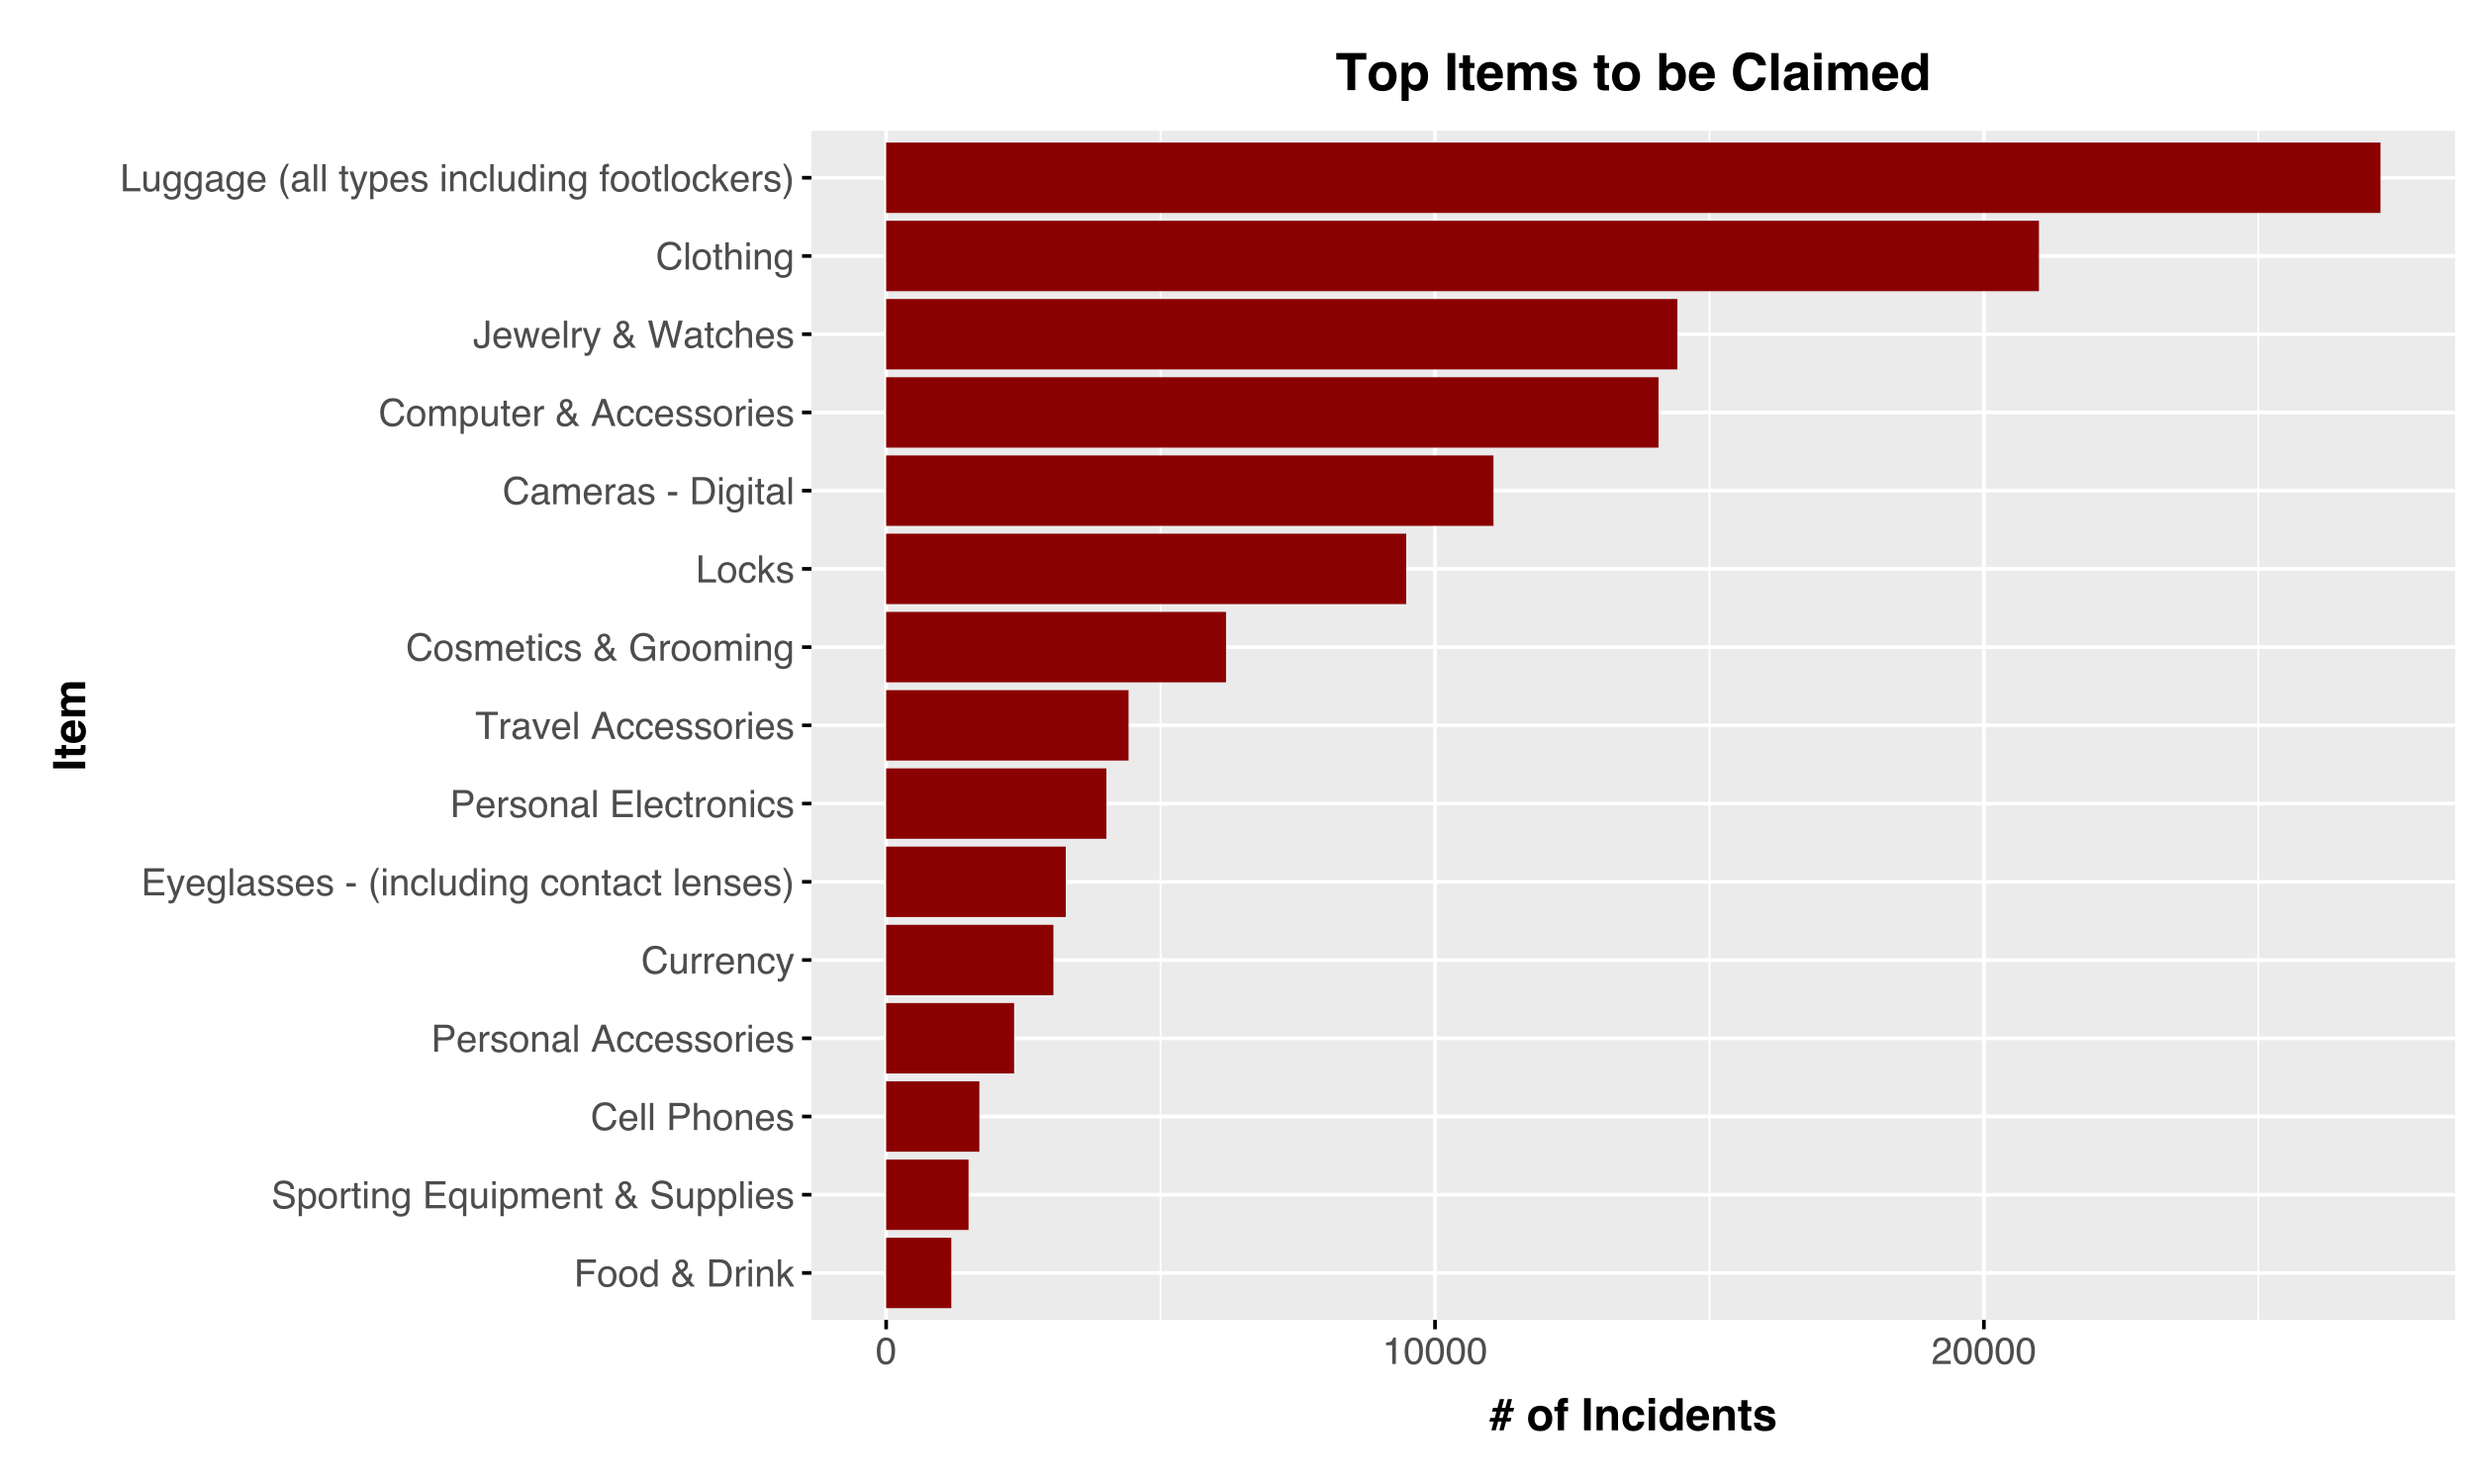 <?xml version="1.0" encoding="UTF-8"?>
<svg xmlns="http://www.w3.org/2000/svg" xmlns:xlink="http://www.w3.org/1999/xlink"  viewBox="0 0 720 432" version="1.1">
<defs>
<g>
<symbol overflow="visible" id="glyph0-0">
<path style="stroke:none;" d="M 0.359 0 L 0.359 -7.891 L 6.625 -7.891 L 6.625 0 Z M 5.625 -0.984 L 5.625 -6.906 L 1.344 -6.906 L 1.344 -0.984 Z "/>
</symbol>
<symbol overflow="visible" id="glyph0-1">
<path style="stroke:none;" d="M 0.938 -7.891 L 6.406 -7.891 L 6.406 -6.922 L 2.016 -6.922 L 2.016 -4.531 L 5.875 -4.531 L 5.875 -3.594 L 2.016 -3.594 L 2.016 0 L 0.938 0 Z "/>
</symbol>
<symbol overflow="visible" id="glyph0-2">
<path style="stroke:none;" d="M 2.984 -0.625 C 3.629 -0.625 4.07 -0.863 4.312 -1.344 C 4.551 -1.832 4.672 -2.375 4.672 -2.969 C 4.672 -3.508 4.582 -3.945 4.406 -4.281 C 4.133 -4.812 3.664 -5.078 3 -5.078 C 2.406 -5.078 1.973 -4.848 1.703 -4.391 C 1.441 -3.941 1.312 -3.398 1.312 -2.766 C 1.312 -2.148 1.441 -1.641 1.703 -1.234 C 1.973 -0.828 2.398 -0.625 2.984 -0.625 Z M 3.031 -5.922 C 3.77 -5.922 4.395 -5.672 4.906 -5.172 C 5.414 -4.68 5.672 -3.957 5.672 -3 C 5.672 -2.07 5.445 -1.305 5 -0.703 C 4.551 -0.098 3.852 0.203 2.906 0.203 C 2.113 0.203 1.484 -0.062 1.016 -0.594 C 0.547 -1.125 0.312 -1.844 0.312 -2.75 C 0.312 -3.719 0.555 -4.488 1.047 -5.062 C 1.535 -5.633 2.195 -5.922 3.031 -5.922 Z M 3 -5.891 Z "/>
</symbol>
<symbol overflow="visible" id="glyph0-3">
<path style="stroke:none;" d="M 1.328 -2.812 C 1.328 -2.195 1.457 -1.68 1.719 -1.266 C 1.977 -0.848 2.395 -0.641 2.969 -0.641 C 3.414 -0.641 3.781 -0.832 4.062 -1.219 C 4.352 -1.602 4.5 -2.156 4.5 -2.875 C 4.5 -3.602 4.348 -4.141 4.047 -4.484 C 3.754 -4.836 3.391 -5.016 2.953 -5.016 C 2.473 -5.016 2.082 -4.828 1.781 -4.453 C 1.477 -4.078 1.328 -3.531 1.328 -2.812 Z M 2.781 -5.859 C 3.219 -5.859 3.586 -5.766 3.891 -5.578 C 4.055 -5.473 4.25 -5.285 4.469 -5.016 L 4.469 -7.922 L 5.391 -7.922 L 5.391 0 L 4.531 0 L 4.531 -0.797 C 4.301 -0.441 4.031 -0.188 3.719 -0.031 C 3.414 0.125 3.066 0.203 2.672 0.203 C 2.023 0.203 1.469 -0.062 1 -0.594 C 0.531 -1.133 0.297 -1.852 0.297 -2.75 C 0.297 -3.594 0.508 -4.32 0.938 -4.938 C 1.363 -5.551 1.977 -5.859 2.781 -5.859 Z "/>
</symbol>
<symbol overflow="visible" id="glyph0-4">
<path style="stroke:none;" d=""/>
</symbol>
<symbol overflow="visible" id="glyph0-5">
<path style="stroke:none;" d="M 3.141 -4.828 C 3.484 -5.066 3.719 -5.258 3.844 -5.406 C 4.051 -5.656 4.156 -5.926 4.156 -6.219 C 4.156 -6.445 4.078 -6.645 3.922 -6.812 C 3.773 -6.988 3.57 -7.078 3.312 -7.078 C 2.914 -7.078 2.641 -6.941 2.484 -6.672 C 2.398 -6.535 2.359 -6.391 2.359 -6.234 C 2.359 -6.016 2.414 -5.801 2.531 -5.594 C 2.656 -5.395 2.859 -5.141 3.141 -4.828 Z M 2.891 -0.672 C 3.285 -0.672 3.625 -0.758 3.906 -0.938 C 4.195 -1.125 4.422 -1.328 4.578 -1.547 L 2.797 -3.734 C 2.297 -3.391 1.969 -3.129 1.812 -2.953 C 1.57 -2.68 1.453 -2.352 1.453 -1.969 C 1.453 -1.551 1.602 -1.227 1.906 -1 C 2.219 -0.781 2.547 -0.672 2.891 -0.672 Z M 2.266 -4.391 C 1.93 -4.773 1.707 -5.098 1.594 -5.359 C 1.477 -5.617 1.422 -5.867 1.422 -6.109 C 1.422 -6.617 1.594 -7.039 1.938 -7.375 C 2.281 -7.707 2.738 -7.875 3.312 -7.875 C 3.863 -7.875 4.289 -7.719 4.594 -7.406 C 4.906 -7.094 5.062 -6.723 5.062 -6.297 C 5.062 -5.785 4.906 -5.344 4.594 -4.969 C 4.406 -4.75 4.094 -4.492 3.656 -4.203 L 5.094 -2.484 C 5.188 -2.766 5.25 -2.973 5.281 -3.109 C 5.32 -3.254 5.363 -3.457 5.406 -3.719 L 6.328 -3.719 C 6.266 -3.207 6.141 -2.719 5.953 -2.25 C 5.773 -1.789 5.688 -1.609 5.688 -1.703 L 7.094 0 L 5.844 0 L 5.109 -0.906 C 4.805 -0.582 4.535 -0.348 4.297 -0.203 C 3.867 0.055 3.379 0.188 2.828 0.188 C 2.004 0.188 1.406 -0.031 1.031 -0.469 C 0.664 -0.914 0.484 -1.422 0.484 -1.984 C 0.484 -2.578 0.66 -3.07 1.016 -3.469 C 1.242 -3.719 1.66 -4.023 2.266 -4.391 Z "/>
</symbol>
<symbol overflow="visible" id="glyph0-6">
<path style="stroke:none;" d="M 3.875 -0.906 C 4.227 -0.906 4.523 -0.945 4.766 -1.031 C 5.172 -1.164 5.508 -1.43 5.781 -1.828 C 5.988 -2.148 6.141 -2.562 6.234 -3.062 C 6.285 -3.352 6.312 -3.629 6.312 -3.891 C 6.312 -4.859 6.117 -5.613 5.734 -6.156 C 5.348 -6.695 4.723 -6.969 3.859 -6.969 L 1.953 -6.969 L 1.953 -0.906 Z M 0.891 -7.891 L 4.078 -7.891 C 5.16 -7.891 6.004 -7.504 6.609 -6.734 C 7.141 -6.035 7.406 -5.145 7.406 -4.062 C 7.406 -3.227 7.25 -2.473 6.938 -1.797 C 6.383 -0.598 5.43 0 4.078 0 L 0.891 0 Z "/>
</symbol>
<symbol overflow="visible" id="glyph0-7">
<path style="stroke:none;" d="M 0.734 -5.75 L 1.656 -5.75 L 1.656 -4.766 C 1.727 -4.953 1.91 -5.18 2.203 -5.453 C 2.492 -5.734 2.832 -5.875 3.219 -5.875 C 3.238 -5.875 3.27 -5.875 3.312 -5.875 C 3.352 -5.875 3.426 -5.867 3.531 -5.859 L 3.531 -4.828 C 3.477 -4.836 3.426 -4.844 3.375 -4.844 C 3.32 -4.852 3.27 -4.859 3.219 -4.859 C 2.727 -4.859 2.352 -4.703 2.094 -4.391 C 1.832 -4.078 1.703 -3.719 1.703 -3.312 L 1.703 0 L 0.734 0 Z "/>
</symbol>
<symbol overflow="visible" id="glyph0-8">
<path style="stroke:none;" d="M 0.703 -5.719 L 1.688 -5.719 L 1.688 0 L 0.703 0 Z M 0.703 -7.891 L 1.688 -7.891 L 1.688 -6.797 L 0.703 -6.797 Z "/>
</symbol>
<symbol overflow="visible" id="glyph0-9">
<path style="stroke:none;" d="M 0.703 -5.75 L 1.625 -5.75 L 1.625 -4.938 C 1.895 -5.27 2.18 -5.508 2.484 -5.656 C 2.797 -5.801 3.133 -5.875 3.5 -5.875 C 4.32 -5.875 4.875 -5.594 5.156 -5.031 C 5.312 -4.719 5.391 -4.27 5.391 -3.688 L 5.391 0 L 4.422 0 L 4.422 -3.625 C 4.422 -3.977 4.367 -4.258 4.266 -4.469 C 4.086 -4.832 3.773 -5.016 3.328 -5.016 C 3.098 -5.016 2.91 -4.988 2.766 -4.938 C 2.492 -4.863 2.258 -4.707 2.062 -4.469 C 1.906 -4.281 1.801 -4.082 1.75 -3.875 C 1.695 -3.676 1.672 -3.391 1.672 -3.016 L 1.672 0 L 0.703 0 Z M 2.984 -5.891 Z "/>
</symbol>
<symbol overflow="visible" id="glyph0-10">
<path style="stroke:none;" d="M 0.688 -7.891 L 1.609 -7.891 L 1.609 -3.312 L 4.094 -5.75 L 5.328 -5.75 L 3.125 -3.594 L 5.453 0 L 4.219 0 L 2.422 -2.906 L 1.609 -2.156 L 1.609 0 L 0.688 0 Z "/>
</symbol>
<symbol overflow="visible" id="glyph0-11">
<path style="stroke:none;" d="M 1.531 -2.547 C 1.562 -2.098 1.672 -1.734 1.859 -1.453 C 2.211 -0.93 2.836 -0.672 3.734 -0.672 C 4.129 -0.672 4.492 -0.727 4.828 -0.844 C 5.461 -1.062 5.781 -1.457 5.781 -2.031 C 5.781 -2.469 5.645 -2.773 5.375 -2.953 C 5.102 -3.129 4.676 -3.285 4.094 -3.422 L 3.031 -3.656 C 2.332 -3.82 1.836 -4 1.547 -4.188 C 1.047 -4.508 0.797 -5 0.797 -5.656 C 0.797 -6.363 1.039 -6.945 1.531 -7.406 C 2.02 -7.863 2.711 -8.094 3.609 -8.094 C 4.441 -8.094 5.145 -7.891 5.719 -7.484 C 6.301 -7.086 6.594 -6.453 6.594 -5.578 L 5.594 -5.578 C 5.531 -5.992 5.414 -6.316 5.25 -6.547 C 4.914 -6.961 4.359 -7.172 3.578 -7.172 C 2.953 -7.172 2.5 -7.035 2.219 -6.766 C 1.945 -6.504 1.812 -6.195 1.812 -5.844 C 1.812 -5.457 1.973 -5.176 2.297 -5 C 2.504 -4.883 2.984 -4.738 3.734 -4.562 L 4.828 -4.312 C 5.367 -4.188 5.781 -4.02 6.062 -3.812 C 6.57 -3.445 6.828 -2.91 6.828 -2.203 C 6.828 -1.328 6.508 -0.703 5.875 -0.328 C 5.238 0.047 4.5 0.234 3.656 0.234 C 2.676 0.234 1.906 -0.016 1.344 -0.516 C 0.789 -1.016 0.52 -1.691 0.531 -2.547 Z M 3.703 -8.109 Z "/>
</symbol>
<symbol overflow="visible" id="glyph0-12">
<path style="stroke:none;" d="M 3.141 -0.656 C 3.586 -0.656 3.957 -0.844 4.25 -1.219 C 4.551 -1.594 4.703 -2.156 4.703 -2.906 C 4.703 -3.363 4.641 -3.758 4.516 -4.094 C 4.266 -4.727 3.805 -5.047 3.141 -5.047 C 2.461 -5.047 2.004 -4.711 1.766 -4.047 C 1.629 -3.68 1.562 -3.223 1.562 -2.672 C 1.562 -2.234 1.629 -1.859 1.766 -1.547 C 2.016 -0.953 2.473 -0.656 3.141 -0.656 Z M 0.641 -5.719 L 1.578 -5.719 L 1.578 -4.969 C 1.766 -5.227 1.973 -5.426 2.203 -5.562 C 2.535 -5.781 2.922 -5.891 3.359 -5.891 C 4.004 -5.891 4.555 -5.641 5.016 -5.141 C 5.473 -4.641 5.703 -3.926 5.703 -3 C 5.703 -1.75 5.375 -0.852 4.719 -0.312 C 4.301 0.02 3.816 0.188 3.266 0.188 C 2.828 0.188 2.461 0.094 2.172 -0.094 C 2.004 -0.195 1.812 -0.379 1.594 -0.641 L 1.594 2.297 L 0.641 2.297 Z "/>
</symbol>
<symbol overflow="visible" id="glyph0-13">
<path style="stroke:none;" d="M 0.906 -7.359 L 1.875 -7.359 L 1.875 -5.75 L 2.797 -5.75 L 2.797 -4.969 L 1.875 -4.969 L 1.875 -1.203 C 1.875 -1.004 1.941 -0.875 2.078 -0.812 C 2.16 -0.77 2.285 -0.75 2.453 -0.75 C 2.504 -0.75 2.555 -0.75 2.609 -0.75 C 2.66 -0.75 2.723 -0.754 2.797 -0.766 L 2.797 0 C 2.68 0.031 2.562 0.051 2.438 0.062 C 2.32 0.082 2.195 0.094 2.062 0.094 C 1.613 0.094 1.305 -0.02 1.141 -0.25 C 0.984 -0.488 0.906 -0.789 0.906 -1.156 L 0.906 -4.969 L 0.125 -4.969 L 0.125 -5.75 L 0.906 -5.75 Z "/>
</symbol>
<symbol overflow="visible" id="glyph0-14">
<path style="stroke:none;" d="M 2.734 -5.859 C 3.191 -5.859 3.586 -5.742 3.922 -5.516 C 4.098 -5.391 4.285 -5.207 4.484 -4.969 L 4.484 -5.703 L 5.375 -5.703 L 5.375 -0.469 C 5.375 0.258 5.266 0.836 5.047 1.266 C 4.648 2.047 3.895 2.438 2.781 2.438 C 2.156 2.438 1.629 2.297 1.203 2.016 C 0.785 1.734 0.551 1.301 0.5 0.719 L 1.484 0.719 C 1.535 0.969 1.629 1.164 1.766 1.312 C 1.984 1.531 2.328 1.641 2.797 1.641 C 3.535 1.641 4.02 1.375 4.25 0.844 C 4.383 0.539 4.445 -0.004 4.438 -0.797 C 4.25 -0.504 4.016 -0.285 3.734 -0.141 C 3.461 -0.004 3.109 0.062 2.672 0.062 C 2.047 0.062 1.5 -0.156 1.031 -0.594 C 0.562 -1.031 0.328 -1.758 0.328 -2.781 C 0.328 -3.75 0.562 -4.504 1.031 -5.047 C 1.5 -5.586 2.066 -5.859 2.734 -5.859 Z M 4.484 -2.906 C 4.484 -3.613 4.332 -4.141 4.031 -4.484 C 3.738 -4.828 3.367 -5 2.922 -5 C 2.234 -5 1.766 -4.68 1.516 -4.047 C 1.391 -3.703 1.328 -3.254 1.328 -2.703 C 1.328 -2.055 1.457 -1.562 1.719 -1.219 C 1.977 -0.883 2.332 -0.719 2.781 -0.719 C 3.469 -0.719 3.957 -1.031 4.25 -1.656 C 4.406 -2.008 4.484 -2.426 4.484 -2.906 Z M 2.859 -5.891 Z "/>
</symbol>
<symbol overflow="visible" id="glyph0-15">
<path style="stroke:none;" d="M 0.938 -7.891 L 6.688 -7.891 L 6.688 -6.922 L 1.984 -6.922 L 1.984 -4.531 L 6.344 -4.531 L 6.344 -3.609 L 1.984 -3.609 L 1.984 -0.938 L 6.766 -0.938 L 6.766 0 L 0.938 0 Z M 3.859 -7.891 Z "/>
</symbol>
<symbol overflow="visible" id="glyph0-16">
<path style="stroke:none;" d="M 1.328 -2.797 C 1.328 -2.297 1.398 -1.879 1.547 -1.547 C 1.785 -0.953 2.227 -0.656 2.875 -0.656 C 3.539 -0.656 4.004 -0.969 4.266 -1.594 C 4.398 -1.938 4.469 -2.379 4.469 -2.922 C 4.469 -3.422 4.391 -3.836 4.234 -4.172 C 3.973 -4.742 3.516 -5.031 2.859 -5.031 C 2.441 -5.031 2.082 -4.848 1.781 -4.484 C 1.477 -4.117 1.328 -3.555 1.328 -2.797 Z M 2.766 -5.875 C 3.234 -5.875 3.633 -5.754 3.969 -5.516 C 4.145 -5.391 4.316 -5.203 4.484 -4.953 L 4.484 -5.75 L 5.391 -5.75 L 5.391 2.297 L 4.422 2.297 L 4.422 -0.656 C 4.266 -0.406 4.039 -0.203 3.75 -0.047 C 3.469 0.109 3.113 0.188 2.688 0.188 C 2.07 0.188 1.523 -0.051 1.047 -0.531 C 0.566 -1.008 0.328 -1.742 0.328 -2.734 C 0.328 -3.648 0.551 -4.398 1 -4.984 C 1.457 -5.578 2.047 -5.875 2.766 -5.875 Z "/>
</symbol>
<symbol overflow="visible" id="glyph0-17">
<path style="stroke:none;" d="M 1.672 -5.75 L 1.672 -1.938 C 1.672 -1.645 1.719 -1.406 1.812 -1.219 C 1.988 -0.875 2.312 -0.703 2.781 -0.703 C 3.445 -0.703 3.906 -1 4.156 -1.594 C 4.281 -1.914 4.344 -2.359 4.344 -2.922 L 4.344 -5.75 L 5.312 -5.75 L 5.312 0 L 4.406 0 L 4.422 -0.844 C 4.297 -0.625 4.141 -0.441 3.953 -0.297 C 3.578 0.004 3.129 0.156 2.609 0.156 C 1.785 0.156 1.223 -0.117 0.922 -0.672 C 0.766 -0.961 0.688 -1.352 0.688 -1.844 L 0.688 -5.75 Z M 3 -5.891 Z "/>
</symbol>
<symbol overflow="visible" id="glyph0-18">
<path style="stroke:none;" d="M 0.703 -5.75 L 1.672 -5.75 L 1.672 -4.938 C 1.898 -5.219 2.102 -5.422 2.281 -5.547 C 2.602 -5.766 2.969 -5.875 3.375 -5.875 C 3.832 -5.875 4.203 -5.766 4.484 -5.547 C 4.641 -5.41 4.781 -5.219 4.906 -4.969 C 5.125 -5.281 5.379 -5.508 5.672 -5.656 C 5.961 -5.801 6.285 -5.875 6.641 -5.875 C 7.41 -5.875 7.938 -5.598 8.219 -5.047 C 8.375 -4.742 8.453 -4.336 8.453 -3.828 L 8.453 0 L 7.438 0 L 7.438 -4 C 7.438 -4.383 7.344 -4.645 7.156 -4.781 C 6.969 -4.926 6.734 -5 6.453 -5 C 6.078 -5 5.75 -4.867 5.469 -4.609 C 5.195 -4.359 5.062 -3.938 5.062 -3.344 L 5.062 0 L 4.078 0 L 4.078 -3.75 C 4.078 -4.145 4.031 -4.43 3.938 -4.609 C 3.789 -4.879 3.52 -5.016 3.125 -5.016 C 2.758 -5.016 2.426 -4.867 2.125 -4.578 C 1.82 -4.297 1.672 -3.785 1.672 -3.047 L 1.672 0 L 0.703 0 Z "/>
</symbol>
<symbol overflow="visible" id="glyph0-19">
<path style="stroke:none;" d="M 3.109 -5.875 C 3.516 -5.875 3.906 -5.781 4.281 -5.594 C 4.664 -5.406 4.961 -5.156 5.172 -4.844 C 5.359 -4.562 5.484 -4.223 5.547 -3.828 C 5.609 -3.566 5.641 -3.145 5.641 -2.562 L 1.422 -2.562 C 1.441 -1.977 1.578 -1.508 1.828 -1.156 C 2.086 -0.812 2.488 -0.641 3.031 -0.641 C 3.539 -0.641 3.945 -0.805 4.25 -1.141 C 4.414 -1.328 4.535 -1.551 4.609 -1.812 L 5.562 -1.812 C 5.531 -1.594 5.441 -1.352 5.297 -1.094 C 5.16 -0.832 5.004 -0.625 4.828 -0.469 C 4.535 -0.176 4.176 0.02 3.75 0.125 C 3.508 0.176 3.242 0.203 2.953 0.203 C 2.234 0.203 1.625 -0.055 1.125 -0.578 C 0.633 -1.098 0.391 -1.828 0.391 -2.766 C 0.391 -3.691 0.641 -4.441 1.141 -5.016 C 1.641 -5.586 2.297 -5.875 3.109 -5.875 Z M 4.641 -3.328 C 4.609 -3.754 4.52 -4.094 4.375 -4.344 C 4.102 -4.801 3.66 -5.031 3.047 -5.031 C 2.598 -5.031 2.223 -4.867 1.922 -4.547 C 1.629 -4.234 1.473 -3.828 1.453 -3.328 Z M 3.016 -5.891 Z "/>
</symbol>
<symbol overflow="visible" id="glyph0-20">
<path style="stroke:none;" d="M 0.734 -7.891 L 1.703 -7.891 L 1.703 0 L 0.734 0 Z "/>
</symbol>
<symbol overflow="visible" id="glyph0-21">
<path style="stroke:none;" d="M 1.281 -1.812 C 1.312 -1.488 1.395 -1.238 1.531 -1.062 C 1.77 -0.75 2.191 -0.594 2.797 -0.594 C 3.148 -0.594 3.461 -0.672 3.734 -0.828 C 4.004 -0.984 4.141 -1.223 4.141 -1.547 C 4.141 -1.797 4.031 -1.984 3.812 -2.109 C 3.676 -2.191 3.398 -2.285 2.984 -2.391 L 2.219 -2.578 C 1.727 -2.703 1.367 -2.836 1.141 -2.984 C 0.723 -3.254 0.516 -3.617 0.516 -4.078 C 0.516 -4.617 0.707 -5.055 1.094 -5.391 C 1.488 -5.734 2.02 -5.906 2.688 -5.906 C 3.551 -5.906 4.176 -5.648 4.562 -5.141 C 4.801 -4.816 4.914 -4.469 4.906 -4.094 L 4 -4.094 C 3.977 -4.312 3.898 -4.508 3.766 -4.688 C 3.547 -4.945 3.16 -5.078 2.609 -5.078 C 2.242 -5.078 1.969 -5.004 1.781 -4.859 C 1.594 -4.723 1.5 -4.539 1.5 -4.312 C 1.5 -4.062 1.625 -3.863 1.875 -3.719 C 2.008 -3.625 2.219 -3.539 2.5 -3.469 L 3.141 -3.312 C 3.836 -3.145 4.301 -2.984 4.531 -2.828 C 4.914 -2.578 5.109 -2.191 5.109 -1.672 C 5.109 -1.148 4.91 -0.703 4.516 -0.328 C 4.129 0.035 3.539 0.219 2.75 0.219 C 1.895 0.219 1.285 0.023 0.922 -0.359 C 0.566 -0.754 0.379 -1.238 0.359 -1.812 Z M 2.719 -5.891 Z "/>
</symbol>
<symbol overflow="visible" id="glyph0-22">
<path style="stroke:none;" d="M 4.156 -8.109 C 5.156 -8.109 5.93 -7.844 6.484 -7.312 C 7.035 -6.789 7.344 -6.191 7.406 -5.516 L 6.359 -5.516 C 6.242 -6.023 6.008 -6.426 5.656 -6.719 C 5.301 -7.02 4.805 -7.172 4.172 -7.172 C 3.398 -7.172 2.773 -6.895 2.297 -6.344 C 1.816 -5.801 1.578 -4.969 1.578 -3.844 C 1.578 -2.914 1.789 -2.164 2.219 -1.594 C 2.656 -1.02 3.301 -0.734 4.156 -0.734 C 4.938 -0.734 5.535 -1.035 5.953 -1.641 C 6.172 -1.961 6.332 -2.383 6.438 -2.906 L 7.484 -2.906 C 7.391 -2.07 7.082 -1.375 6.562 -0.812 C 5.938 -0.133 5.086 0.203 4.016 0.203 C 3.098 0.203 2.332 -0.07 1.719 -0.625 C 0.895 -1.363 0.484 -2.5 0.484 -4.031 C 0.484 -5.195 0.789 -6.148 1.406 -6.891 C 2.07 -7.703 2.988 -8.109 4.156 -8.109 Z M 3.953 -8.109 Z "/>
</symbol>
<symbol overflow="visible" id="glyph0-23">
<path style="stroke:none;" d="M 0.938 -7.891 L 4.484 -7.891 C 5.191 -7.891 5.758 -7.691 6.188 -7.297 C 6.613 -6.898 6.828 -6.344 6.828 -5.625 C 6.828 -5.008 6.633 -4.473 6.25 -4.016 C 5.875 -3.555 5.285 -3.328 4.484 -3.328 L 2.016 -3.328 L 2.016 0 L 0.938 0 Z M 5.75 -5.625 C 5.75 -6.207 5.535 -6.602 5.109 -6.812 C 4.867 -6.914 4.547 -6.969 4.141 -6.969 L 2.016 -6.969 L 2.016 -4.234 L 4.141 -4.234 C 4.617 -4.234 5.004 -4.332 5.297 -4.531 C 5.598 -4.738 5.75 -5.102 5.75 -5.625 Z "/>
</symbol>
<symbol overflow="visible" id="glyph0-24">
<path style="stroke:none;" d="M 0.703 -7.922 L 1.672 -7.922 L 1.672 -4.969 C 1.898 -5.258 2.109 -5.469 2.297 -5.594 C 2.609 -5.789 2.992 -5.891 3.453 -5.891 C 4.285 -5.891 4.852 -5.598 5.156 -5.016 C 5.312 -4.691 5.391 -4.25 5.391 -3.688 L 5.391 0 L 4.406 0 L 4.406 -3.625 C 4.406 -4.051 4.352 -4.363 4.25 -4.562 C 4.07 -4.875 3.738 -5.031 3.25 -5.031 C 2.852 -5.031 2.488 -4.891 2.156 -4.609 C 1.832 -4.336 1.672 -3.816 1.672 -3.047 L 1.672 0 L 0.703 0 Z "/>
</symbol>
<symbol overflow="visible" id="glyph0-25">
<path style="stroke:none;" d="M 1.453 -1.531 C 1.453 -1.25 1.551 -1.023 1.75 -0.859 C 1.957 -0.703 2.203 -0.625 2.484 -0.625 C 2.816 -0.625 3.145 -0.703 3.469 -0.859 C 4.008 -1.117 4.281 -1.551 4.281 -2.156 L 4.281 -2.922 C 4.156 -2.848 4 -2.785 3.812 -2.734 C 3.633 -2.691 3.453 -2.656 3.266 -2.625 L 2.688 -2.562 C 2.332 -2.508 2.066 -2.438 1.891 -2.344 C 1.598 -2.164 1.453 -1.895 1.453 -1.531 Z M 3.797 -3.484 C 4.016 -3.516 4.16 -3.609 4.234 -3.766 C 4.273 -3.848 4.297 -3.973 4.297 -4.141 C 4.297 -4.461 4.176 -4.695 3.938 -4.844 C 3.707 -5 3.375 -5.078 2.938 -5.078 C 2.438 -5.078 2.082 -4.941 1.875 -4.672 C 1.75 -4.516 1.672 -4.289 1.641 -4 L 0.734 -4 C 0.754 -4.707 0.984 -5.195 1.422 -5.469 C 1.867 -5.75 2.383 -5.891 2.969 -5.891 C 3.645 -5.891 4.191 -5.758 4.609 -5.5 C 5.035 -5.25 5.25 -4.848 5.25 -4.297 L 5.25 -0.984 C 5.25 -0.891 5.266 -0.812 5.297 -0.75 C 5.336 -0.688 5.426 -0.656 5.562 -0.656 C 5.602 -0.656 5.648 -0.656 5.703 -0.656 C 5.766 -0.664 5.82 -0.676 5.875 -0.688 L 5.875 0.031 C 5.727 0.07 5.613 0.098 5.531 0.109 C 5.457 0.117 5.352 0.125 5.219 0.125 C 4.883 0.125 4.641 0.004 4.484 -0.234 C 4.41 -0.359 4.359 -0.535 4.328 -0.766 C 4.129 -0.504 3.844 -0.281 3.469 -0.094 C 3.102 0.094 2.695 0.188 2.25 0.188 C 1.719 0.188 1.281 0.023 0.938 -0.297 C 0.602 -0.617 0.438 -1.023 0.438 -1.516 C 0.438 -2.047 0.602 -2.457 0.938 -2.75 C 1.27 -3.039 1.707 -3.223 2.25 -3.297 Z M 2.984 -5.891 Z "/>
</symbol>
<symbol overflow="visible" id="glyph0-26">
<path style="stroke:none;" d="M 4.891 -3.234 L 3.688 -6.719 L 2.422 -3.234 Z M 3.125 -7.891 L 4.344 -7.891 L 7.203 0 L 6.031 0 L 5.234 -2.359 L 2.109 -2.359 L 1.25 0 L 0.156 0 Z M 3.688 -7.891 Z "/>
</symbol>
<symbol overflow="visible" id="glyph0-27">
<path style="stroke:none;" d="M 2.922 -5.922 C 3.578 -5.922 4.109 -5.758 4.516 -5.438 C 4.922 -5.125 5.164 -4.582 5.25 -3.812 L 4.297 -3.812 C 4.242 -4.164 4.113 -4.457 3.906 -4.688 C 3.707 -4.926 3.379 -5.047 2.922 -5.047 C 2.305 -5.047 1.867 -4.75 1.609 -4.156 C 1.43 -3.758 1.344 -3.273 1.344 -2.703 C 1.344 -2.129 1.461 -1.645 1.703 -1.25 C 1.953 -0.852 2.336 -0.656 2.859 -0.656 C 3.266 -0.656 3.582 -0.773 3.812 -1.016 C 4.051 -1.266 4.211 -1.602 4.297 -2.031 L 5.25 -2.031 C 5.133 -1.27 4.863 -0.711 4.438 -0.359 C 4.008 -0.004 3.457 0.172 2.781 0.172 C 2.031 0.172 1.43 -0.102 0.984 -0.656 C 0.535 -1.207 0.312 -1.895 0.312 -2.719 C 0.312 -3.727 0.555 -4.516 1.047 -5.078 C 1.535 -5.641 2.16 -5.922 2.922 -5.922 Z M 2.781 -5.891 Z "/>
</symbol>
<symbol overflow="visible" id="glyph0-28">
<path style="stroke:none;" d="M 4.297 -5.75 L 5.375 -5.75 C 5.238 -5.383 4.938 -4.547 4.469 -3.234 C 4.113 -2.242 3.816 -1.438 3.578 -0.812 C 3.023 0.656 2.633 1.551 2.406 1.875 C 2.176 2.195 1.781 2.359 1.219 2.359 C 1.082 2.359 0.977 2.352 0.906 2.344 C 0.832 2.332 0.742 2.312 0.641 2.281 L 0.641 1.406 C 0.805 1.445 0.926 1.473 1 1.484 C 1.07 1.492 1.141 1.5 1.203 1.5 C 1.379 1.5 1.508 1.469 1.594 1.406 C 1.676 1.352 1.75 1.285 1.812 1.203 C 1.82 1.172 1.883 1.02 2 0.75 C 2.113 0.488 2.191 0.297 2.234 0.172 L 0.109 -5.75 L 1.203 -5.75 L 2.75 -1.062 Z M 2.75 -5.891 Z "/>
</symbol>
<symbol overflow="visible" id="glyph0-29">
<path style="stroke:none;" d="M 0.453 -3.562 L 3.156 -3.562 L 3.156 -2.562 L 0.453 -2.562 Z "/>
</symbol>
<symbol overflow="visible" id="glyph0-30">
<path style="stroke:none;" d="M 3.25 -8.016 C 2.688 -6.922 2.32 -6.117 2.156 -5.609 C 1.906 -4.828 1.781 -3.922 1.781 -2.891 C 1.781 -1.848 1.926 -0.898 2.219 -0.047 C 2.395 0.484 2.742 1.25 3.266 2.25 L 2.625 2.25 C 2.102 1.426 1.781 0.898 1.656 0.672 C 1.531 0.453 1.391 0.148 1.234 -0.234 C 1.035 -0.766 0.898 -1.332 0.828 -1.938 C 0.785 -2.25 0.766 -2.547 0.766 -2.828 C 0.766 -3.891 0.93 -4.832 1.266 -5.656 C 1.473 -6.188 1.91 -6.973 2.578 -8.016 Z "/>
</symbol>
<symbol overflow="visible" id="glyph0-31">
<path style="stroke:none;" d="M 0.375 2.25 C 0.945 1.133 1.316 0.32 1.484 -0.188 C 1.734 -0.957 1.859 -1.859 1.859 -2.891 C 1.859 -3.922 1.711 -4.867 1.422 -5.734 C 1.242 -6.266 0.891 -7.023 0.359 -8.016 L 1.016 -8.016 C 1.566 -7.141 1.898 -6.598 2.016 -6.391 C 2.129 -6.18 2.254 -5.895 2.391 -5.531 C 2.566 -5.082 2.691 -4.641 2.766 -4.203 C 2.836 -3.773 2.875 -3.359 2.875 -2.953 C 2.875 -1.891 2.707 -0.941 2.375 -0.109 C 2.156 0.422 1.711 1.207 1.047 2.25 Z "/>
</symbol>
<symbol overflow="visible" id="glyph0-32">
<path style="stroke:none;" d="M 6.578 -7.891 L 6.578 -6.953 L 3.922 -6.953 L 3.922 0 L 2.844 0 L 2.844 -6.953 L 0.172 -6.953 L 0.172 -7.891 Z "/>
</symbol>
<symbol overflow="visible" id="glyph0-33">
<path style="stroke:none;" d="M 1.188 -5.75 L 2.719 -1.062 L 4.328 -5.75 L 5.375 -5.75 L 3.219 0 L 2.188 0 L 0.062 -5.75 Z "/>
</symbol>
<symbol overflow="visible" id="glyph0-34">
<path style="stroke:none;" d="M 4.25 -8.094 C 4.988 -8.094 5.629 -7.953 6.172 -7.672 C 6.953 -7.254 7.43 -6.531 7.609 -5.5 L 6.547 -5.5 C 6.422 -6.07 6.156 -6.488 5.75 -6.75 C 5.344 -7.02 4.832 -7.156 4.219 -7.156 C 3.488 -7.156 2.875 -6.879 2.375 -6.328 C 1.875 -5.785 1.625 -4.973 1.625 -3.891 C 1.625 -2.941 1.828 -2.172 2.234 -1.578 C 2.648 -0.992 3.328 -0.703 4.266 -0.703 C 4.973 -0.703 5.562 -0.91 6.031 -1.328 C 6.5 -1.742 6.738 -2.41 6.75 -3.328 L 4.281 -3.328 L 4.281 -4.219 L 7.734 -4.219 L 7.734 0 L 7.047 0 L 6.797 -1.016 C 6.43 -0.617 6.109 -0.344 5.828 -0.188 C 5.359 0.07 4.766 0.203 4.047 0.203 C 3.109 0.203 2.305 -0.098 1.641 -0.703 C 0.898 -1.461 0.531 -2.504 0.531 -3.828 C 0.531 -5.148 0.891 -6.203 1.609 -6.984 C 2.285 -7.723 3.164 -8.094 4.25 -8.094 Z M 4.078 -8.109 Z "/>
</symbol>
<symbol overflow="visible" id="glyph0-35">
<path style="stroke:none;" d="M 0.844 -7.891 L 1.906 -7.891 L 1.906 -0.938 L 5.906 -0.938 L 5.906 0 L 0.844 0 Z "/>
</symbol>
<symbol overflow="visible" id="glyph0-36">
<path style="stroke:none;" d="M 4.703 -2.359 C 4.703 -1.691 4.609 -1.172 4.422 -0.797 C 4.055 -0.129 3.359 0.203 2.328 0.203 C 1.734 0.203 1.227 0.047 0.812 -0.266 C 0.395 -0.586 0.188 -1.16 0.188 -1.984 L 0.188 -2.547 L 1.188 -2.547 L 1.188 -1.984 C 1.188 -1.555 1.281 -1.234 1.469 -1.016 C 1.664 -0.797 1.969 -0.688 2.375 -0.688 C 2.945 -0.688 3.316 -0.879 3.484 -1.266 C 3.598 -1.516 3.656 -1.969 3.656 -2.625 L 3.656 -7.891 L 4.703 -7.891 Z "/>
</symbol>
<symbol overflow="visible" id="glyph0-37">
<path style="stroke:none;" d="M 1.156 -5.75 L 2.266 -1.219 L 3.391 -5.75 L 4.469 -5.75 L 5.594 -1.25 L 6.766 -5.75 L 7.734 -5.75 L 6.062 0 L 5.062 0 L 3.891 -4.453 L 2.766 0 L 1.75 0 L 0.094 -5.75 Z "/>
</symbol>
<symbol overflow="visible" id="glyph0-38">
<path style="stroke:none;" d="M 1.359 -7.891 L 2.844 -1.469 L 4.625 -7.891 L 5.797 -7.891 L 7.578 -1.469 L 9.062 -7.891 L 10.234 -7.891 L 8.156 0 L 7.031 0 L 5.219 -6.547 L 3.391 0 L 2.266 0 L 0.203 -7.891 Z "/>
</symbol>
<symbol overflow="visible" id="glyph0-39">
<path style="stroke:none;" d="M 0.953 -6.625 C 0.961 -7.031 1.031 -7.328 1.156 -7.516 C 1.383 -7.836 1.82 -8 2.469 -8 C 2.531 -8 2.594 -8 2.656 -8 C 2.719 -8 2.789 -7.992 2.875 -7.984 L 2.875 -7.094 C 2.77 -7.102 2.695 -7.109 2.656 -7.109 C 2.613 -7.109 2.57 -7.109 2.531 -7.109 C 2.238 -7.109 2.062 -7.031 2 -6.875 C 1.945 -6.727 1.922 -6.344 1.922 -5.719 L 2.875 -5.719 L 2.875 -4.969 L 1.906 -4.969 L 1.906 0 L 0.953 0 L 0.953 -4.969 L 0.156 -4.969 L 0.156 -5.719 L 0.953 -5.719 Z "/>
</symbol>
<symbol overflow="visible" id="glyph0-40">
<path style="stroke:none;" d="M 2.969 -7.688 C 3.969 -7.688 4.691 -7.281 5.141 -6.469 C 5.484 -5.832 5.656 -4.961 5.656 -3.859 C 5.656 -2.805 5.5 -1.941 5.188 -1.266 C 4.727 -0.285 3.988 0.203 2.969 0.203 C 2.039 0.203 1.352 -0.195 0.906 -1 C 0.531 -1.664 0.344 -2.562 0.344 -3.688 C 0.344 -4.562 0.457 -5.312 0.688 -5.938 C 1.102 -7.102 1.863 -7.688 2.969 -7.688 Z M 2.969 -0.672 C 3.469 -0.672 3.863 -0.891 4.156 -1.328 C 4.457 -1.773 4.609 -2.602 4.609 -3.812 C 4.609 -4.688 4.5 -5.406 4.281 -5.969 C 4.07 -6.539 3.656 -6.828 3.031 -6.828 C 2.469 -6.828 2.051 -6.555 1.781 -6.016 C 1.52 -5.484 1.391 -4.695 1.391 -3.656 C 1.391 -2.863 1.473 -2.234 1.641 -1.766 C 1.898 -1.035 2.344 -0.672 2.969 -0.672 Z "/>
</symbol>
<symbol overflow="visible" id="glyph0-41">
<path style="stroke:none;" d="M 1.047 -5.453 L 1.047 -6.188 C 1.742 -6.258 2.227 -6.375 2.5 -6.531 C 2.781 -6.688 2.988 -7.062 3.125 -7.656 L 3.891 -7.656 L 3.891 0 L 2.859 0 L 2.859 -5.453 Z "/>
</symbol>
<symbol overflow="visible" id="glyph0-42">
<path style="stroke:none;" d="M 0.344 0 C 0.375 -0.664 0.508 -1.242 0.75 -1.734 C 0.988 -2.223 1.457 -2.664 2.156 -3.062 L 3.188 -3.656 C 3.645 -3.926 3.969 -4.156 4.156 -4.344 C 4.445 -4.645 4.594 -4.988 4.594 -5.375 C 4.594 -5.82 4.457 -6.176 4.188 -6.438 C 3.914 -6.695 3.555 -6.828 3.109 -6.828 C 2.453 -6.828 1.992 -6.578 1.734 -6.078 C 1.598 -5.805 1.523 -5.438 1.516 -4.969 L 0.531 -4.969 C 0.539 -5.633 0.664 -6.176 0.906 -6.594 C 1.32 -7.344 2.062 -7.719 3.125 -7.719 C 4 -7.719 4.641 -7.477 5.047 -7 C 5.453 -6.531 5.656 -6.004 5.656 -5.422 C 5.656 -4.797 5.441 -4.266 5.016 -3.828 C 4.766 -3.578 4.312 -3.27 3.656 -2.906 L 2.922 -2.5 C 2.578 -2.312 2.301 -2.129 2.094 -1.953 C 1.738 -1.641 1.516 -1.289 1.422 -0.906 L 5.625 -0.906 L 5.625 0 Z "/>
</symbol>
<symbol overflow="visible" id="glyph1-0">
<path style="stroke:none;" d="M 0.984 0 L 0.984 -9.359 L 8.516 -9.359 L 8.516 0 Z M 7.344 -1.172 L 7.344 -8.188 L 2.141 -8.188 L 2.141 -1.172 Z "/>
</symbol>
<symbol overflow="visible" id="glyph1-1">
<path style="stroke:none;" d="M 3.875 -3.609 L 4.391 -5.453 L 3.344 -5.453 L 2.844 -3.609 Z M 0.281 -3.609 L 1.578 -3.609 L 2.078 -5.453 L 0.781 -5.453 L 1.062 -6.531 L 2.359 -6.531 L 3.047 -9.078 L 4.312 -9.078 L 3.625 -6.531 L 4.672 -6.531 L 5.344 -9.078 L 6.609 -9.078 L 5.938 -6.531 L 7.219 -6.531 L 6.938 -5.453 L 5.656 -5.453 L 5.141 -3.609 L 6.438 -3.609 L 6.156 -2.547 L 4.859 -2.547 L 4.172 0 L 2.906 0 L 3.594 -2.547 L 2.547 -2.547 L 1.859 0 L 0.594 0 L 1.281 -2.547 L 0 -2.547 Z "/>
</symbol>
<symbol overflow="visible" id="glyph1-2">
<path style="stroke:none;" d=""/>
</symbol>
<symbol overflow="visible" id="glyph1-3">
<path style="stroke:none;" d="M 3.953 -1.281 C 4.473 -1.281 4.875 -1.469 5.156 -1.844 C 5.445 -2.219 5.594 -2.754 5.594 -3.453 C 5.594 -4.141 5.445 -4.672 5.156 -5.047 C 4.875 -5.422 4.473 -5.609 3.953 -5.609 C 3.422 -5.609 3.008 -5.422 2.719 -5.047 C 2.438 -4.672 2.297 -4.141 2.297 -3.453 C 2.297 -2.754 2.438 -2.219 2.719 -1.844 C 3.008 -1.469 3.422 -1.281 3.953 -1.281 Z M 7.484 -3.453 C 7.484 -2.43 7.191 -1.562 6.609 -0.844 C 6.023 -0.125 5.141 0.234 3.953 0.234 C 2.766 0.234 1.879 -0.125 1.297 -0.844 C 0.711 -1.562 0.422 -2.43 0.422 -3.453 C 0.422 -4.441 0.711 -5.301 1.297 -6.031 C 1.879 -6.77 2.766 -7.141 3.953 -7.141 C 5.141 -7.141 6.023 -6.77 6.609 -6.031 C 7.191 -5.301 7.484 -4.441 7.484 -3.453 Z M 3.953 -7.109 Z "/>
</symbol>
<symbol overflow="visible" id="glyph1-4">
<path style="stroke:none;" d="M 3.391 -9.453 C 3.504 -9.453 3.609 -9.445 3.703 -9.438 C 3.797 -9.438 3.926 -9.426 4.094 -9.406 L 4.094 -7.938 C 3.988 -7.945 3.816 -7.957 3.578 -7.969 C 3.336 -7.977 3.172 -7.926 3.078 -7.812 C 2.992 -7.695 2.953 -7.57 2.953 -7.438 C 2.953 -7.301 2.953 -7.109 2.953 -6.859 L 4.125 -6.859 L 4.125 -5.578 L 2.953 -5.578 L 2.953 0 L 1.141 0 L 1.141 -5.578 L 0.141 -5.578 L 0.141 -6.859 L 1.125 -6.859 L 1.125 -7.297 C 1.125 -8.035 1.25 -8.547 1.5 -8.828 C 1.758 -9.242 2.391 -9.453 3.391 -9.453 Z "/>
</symbol>
<symbol overflow="visible" id="glyph1-5">
<path style="stroke:none;" d="M 2.781 0 L 0.844 0 L 0.844 -9.359 L 2.781 -9.359 Z M 1.812 -9.547 Z "/>
</symbol>
<symbol overflow="visible" id="glyph1-6">
<path style="stroke:none;" d="M 4.672 -7.078 C 5.391 -7.078 5.973 -6.891 6.422 -6.516 C 6.879 -6.141 7.109 -5.52 7.109 -4.656 L 7.109 0 L 5.266 0 L 5.266 -4.203 C 5.266 -4.566 5.211 -4.848 5.109 -5.047 C 4.93 -5.398 4.594 -5.578 4.094 -5.578 C 3.488 -5.578 3.07 -5.316 2.844 -4.797 C 2.719 -4.523 2.656 -4.176 2.656 -3.75 L 2.656 0 L 0.859 0 L 0.859 -6.906 L 2.609 -6.906 L 2.609 -5.891 C 2.836 -6.254 3.055 -6.516 3.266 -6.672 C 3.641 -6.941 4.109 -7.078 4.672 -7.078 Z M 4.016 -7.109 Z "/>
</symbol>
<symbol overflow="visible" id="glyph1-7">
<path style="stroke:none;" d="M 4.984 -4.438 C 4.941 -4.695 4.852 -4.93 4.719 -5.141 C 4.508 -5.41 4.191 -5.547 3.766 -5.547 C 3.16 -5.547 2.742 -5.242 2.516 -4.641 C 2.398 -4.328 2.344 -3.898 2.344 -3.359 C 2.344 -2.859 2.398 -2.453 2.516 -2.141 C 2.734 -1.566 3.141 -1.281 3.734 -1.281 C 4.16 -1.281 4.461 -1.395 4.641 -1.625 C 4.816 -1.852 4.926 -2.145 4.969 -2.5 L 6.812 -2.5 C 6.77 -1.957 6.57 -1.441 6.219 -0.953 C 5.645 -0.16 4.801 0.234 3.688 0.234 C 2.582 0.234 1.766 -0.094 1.234 -0.75 C 0.711 -1.406 0.453 -2.258 0.453 -3.312 C 0.453 -4.508 0.738 -5.438 1.312 -6.094 C 1.895 -6.75 2.695 -7.078 3.719 -7.078 C 4.582 -7.078 5.289 -6.883 5.844 -6.5 C 6.395 -6.113 6.723 -5.426 6.828 -4.438 Z M 3.75 -7.109 Z "/>
</symbol>
<symbol overflow="visible" id="glyph1-8">
<path style="stroke:none;" d="M 2.703 -7.75 L 0.875 -7.75 L 0.875 -9.406 L 2.703 -9.406 Z M 0.875 -6.922 L 2.703 -6.922 L 2.703 0 L 0.875 0 Z "/>
</symbol>
<symbol overflow="visible" id="glyph1-9">
<path style="stroke:none;" d="M 3.391 -7.078 C 3.816 -7.078 4.191 -6.984 4.516 -6.797 C 4.836 -6.617 5.102 -6.367 5.312 -6.047 L 5.312 -9.344 L 7.141 -9.344 L 7.141 0 L 5.391 0 L 5.391 -0.953 C 5.129 -0.547 4.832 -0.25 4.5 -0.062 C 4.164 0.125 3.754 0.219 3.266 0.219 C 2.461 0.219 1.785 -0.109 1.234 -0.766 C 0.68 -1.422 0.406 -2.258 0.406 -3.281 C 0.406 -4.457 0.676 -5.383 1.219 -6.062 C 1.758 -6.738 2.484 -7.078 3.391 -7.078 Z M 3.797 -1.312 C 4.305 -1.312 4.691 -1.5 4.953 -1.875 C 5.223 -2.258 5.359 -2.754 5.359 -3.359 C 5.359 -4.203 5.145 -4.805 4.719 -5.172 C 4.457 -5.391 4.148 -5.5 3.797 -5.5 C 3.273 -5.5 2.891 -5.297 2.641 -4.891 C 2.391 -4.492 2.266 -4.004 2.266 -3.422 C 2.266 -2.773 2.391 -2.258 2.641 -1.875 C 2.891 -1.5 3.273 -1.312 3.797 -1.312 Z "/>
</symbol>
<symbol overflow="visible" id="glyph1-10">
<path style="stroke:none;" d="M 3.578 -5.609 C 3.16 -5.609 2.832 -5.477 2.594 -5.219 C 2.363 -4.957 2.223 -4.602 2.172 -4.156 L 4.984 -4.156 C 4.953 -4.633 4.805 -4.992 4.547 -5.234 C 4.285 -5.484 3.961 -5.609 3.578 -5.609 Z M 3.578 -7.109 C 4.148 -7.109 4.664 -7 5.125 -6.781 C 5.594 -6.562 5.973 -6.219 6.266 -5.75 C 6.535 -5.344 6.711 -4.867 6.797 -4.328 C 6.848 -4.016 6.867 -3.555 6.859 -2.953 L 2.125 -2.953 C 2.145 -2.266 2.363 -1.781 2.781 -1.5 C 3.031 -1.32 3.328 -1.234 3.672 -1.234 C 4.047 -1.234 4.348 -1.344 4.578 -1.562 C 4.711 -1.676 4.828 -1.832 4.922 -2.031 L 6.766 -2.031 C 6.723 -1.625 6.508 -1.207 6.125 -0.781 C 5.531 -0.102 4.703 0.234 3.641 0.234 C 2.754 0.234 1.973 -0.047 1.297 -0.609 C 0.629 -1.18 0.297 -2.109 0.297 -3.391 C 0.297 -4.586 0.598 -5.504 1.203 -6.141 C 1.816 -6.785 2.609 -7.109 3.578 -7.109 Z M 3.703 -7.109 Z "/>
</symbol>
<symbol overflow="visible" id="glyph1-11">
<path style="stroke:none;" d="M 0.141 -5.562 L 0.141 -6.859 L 1.094 -6.859 L 1.094 -8.781 L 2.891 -8.781 L 2.891 -6.859 L 4.016 -6.859 L 4.016 -5.562 L 2.891 -5.562 L 2.891 -1.906 C 2.891 -1.625 2.926 -1.445 3 -1.375 C 3.07 -1.312 3.289 -1.281 3.656 -1.281 C 3.707 -1.281 3.766 -1.281 3.828 -1.281 C 3.891 -1.281 3.953 -1.281 4.016 -1.281 L 4.016 0.062 L 3.156 0.094 C 2.301 0.125 1.719 -0.02 1.406 -0.344 C 1.195 -0.551 1.094 -0.875 1.094 -1.312 L 1.094 -5.562 Z "/>
</symbol>
<symbol overflow="visible" id="glyph1-12">
<path style="stroke:none;" d="M 2.25 -2.203 C 2.289 -1.891 2.375 -1.664 2.5 -1.531 C 2.727 -1.281 3.145 -1.156 3.75 -1.156 C 4.102 -1.156 4.383 -1.207 4.594 -1.312 C 4.801 -1.426 4.906 -1.586 4.906 -1.797 C 4.906 -1.992 4.82 -2.148 4.656 -2.266 C 4.488 -2.367 3.859 -2.551 2.766 -2.812 C 1.984 -3 1.43 -3.238 1.109 -3.531 C 0.785 -3.82 0.625 -4.238 0.625 -4.781 C 0.625 -5.414 0.875 -5.961 1.375 -6.422 C 1.883 -6.879 2.594 -7.109 3.5 -7.109 C 4.363 -7.109 5.066 -6.938 5.609 -6.594 C 6.148 -6.25 6.461 -5.656 6.547 -4.812 L 4.734 -4.812 C 4.711 -5.039 4.645 -5.223 4.531 -5.359 C 4.332 -5.609 3.992 -5.734 3.516 -5.734 C 3.129 -5.734 2.852 -5.672 2.688 -5.547 C 2.52 -5.422 2.438 -5.273 2.438 -5.109 C 2.438 -4.91 2.523 -4.766 2.703 -4.672 C 2.879 -4.566 3.504 -4.398 4.578 -4.172 C 5.297 -3.992 5.836 -3.734 6.203 -3.391 C 6.555 -3.047 6.734 -2.613 6.734 -2.094 C 6.734 -1.406 6.477 -0.844 5.969 -0.406 C 5.457 0.02 4.672 0.234 3.609 0.234 C 2.516 0.234 1.707 0.004 1.188 -0.453 C 0.676 -0.91 0.422 -1.492 0.422 -2.203 Z M 3.641 -7.109 Z "/>
</symbol>
<symbol overflow="visible" id="glyph2-0">
<path style="stroke:none;" d="M 0 -0.984 L -9.359 -0.984 L -9.359 -8.516 L 0 -8.516 Z M -1.172 -7.344 L -8.188 -7.344 L -8.188 -2.141 L -1.172 -2.141 Z "/>
</symbol>
<symbol overflow="visible" id="glyph2-1">
<path style="stroke:none;" d="M 0 -2.781 L 0 -0.844 L -9.359 -0.844 L -9.359 -2.781 Z M -9.547 -1.812 Z "/>
</symbol>
<symbol overflow="visible" id="glyph2-2">
<path style="stroke:none;" d="M -5.562 -0.141 L -6.859 -0.141 L -6.859 -1.094 L -8.781 -1.094 L -8.781 -2.891 L -6.859 -2.891 L -6.859 -4.016 L -5.562 -4.016 L -5.562 -2.891 L -1.906 -2.891 C -1.625 -2.891 -1.445 -2.926 -1.375 -3 C -1.312 -3.07 -1.281 -3.289 -1.281 -3.656 C -1.281 -3.707 -1.281 -3.766 -1.281 -3.828 C -1.281 -3.891 -1.281 -3.953 -1.281 -4.016 L 0.062 -4.016 L 0.094 -3.156 C 0.125 -2.301 -0.02 -1.719 -0.344 -1.406 C -0.551 -1.195 -0.875 -1.094 -1.312 -1.094 L -5.562 -1.094 Z "/>
</symbol>
<symbol overflow="visible" id="glyph2-3">
<path style="stroke:none;" d="M -5.609 -3.578 C -5.609 -3.16 -5.477 -2.832 -5.219 -2.594 C -4.957 -2.363 -4.602 -2.223 -4.156 -2.172 L -4.156 -4.984 C -4.633 -4.953 -4.992 -4.805 -5.234 -4.547 C -5.484 -4.285 -5.609 -3.961 -5.609 -3.578 Z M -7.109 -3.578 C -7.109 -4.148 -7 -4.664 -6.781 -5.125 C -6.562 -5.594 -6.219 -5.973 -5.75 -6.266 C -5.344 -6.535 -4.867 -6.711 -4.328 -6.797 C -4.016 -6.848 -3.555 -6.867 -2.953 -6.859 L -2.953 -2.125 C -2.266 -2.145 -1.781 -2.363 -1.5 -2.781 C -1.32 -3.031 -1.234 -3.328 -1.234 -3.672 C -1.234 -4.047 -1.344 -4.348 -1.562 -4.578 C -1.676 -4.711 -1.832 -4.828 -2.031 -4.922 L -2.031 -6.766 C -1.625 -6.723 -1.207 -6.508 -0.781 -6.125 C -0.102 -5.531 0.234 -4.703 0.234 -3.641 C 0.234 -2.754 -0.047 -1.973 -0.609 -1.297 C -1.18 -0.629 -2.109 -0.297 -3.391 -0.297 C -4.586 -0.297 -5.504 -0.598 -6.141 -1.203 C -6.785 -1.816 -7.109 -2.609 -7.109 -3.578 Z M -7.109 -3.703 Z "/>
</symbol>
<symbol overflow="visible" id="glyph2-4">
<path style="stroke:none;" d="M -7.078 -8.578 C -7.078 -8.879 -7.016 -9.176 -6.891 -9.469 C -6.773 -9.77 -6.566 -10.039 -6.266 -10.281 C -6.023 -10.477 -5.734 -10.609 -5.391 -10.672 C -5.148 -10.711 -4.805 -10.734 -4.359 -10.734 L 0 -10.734 L 0 -8.875 L -4.406 -8.875 C -4.664 -8.875 -4.879 -8.832 -5.047 -8.75 C -5.367 -8.582 -5.531 -8.285 -5.531 -7.859 C -5.531 -7.359 -5.32 -7.016 -4.906 -6.828 C -4.688 -6.723 -4.426 -6.672 -4.125 -6.672 L 0 -6.672 L 0 -4.859 L -4.125 -4.859 C -4.531 -4.859 -4.828 -4.816 -5.016 -4.734 C -5.348 -4.578 -5.516 -4.273 -5.516 -3.828 C -5.516 -3.316 -5.348 -2.973 -5.016 -2.797 C -4.828 -2.691 -4.547 -2.641 -4.172 -2.641 L 0 -2.641 L 0 -0.812 L -6.906 -0.812 L -6.906 -2.578 L -5.891 -2.578 C -6.254 -2.797 -6.516 -3.004 -6.672 -3.203 C -6.941 -3.555 -7.078 -4.016 -7.078 -4.578 C -7.078 -5.098 -6.957 -5.523 -6.719 -5.859 C -6.508 -6.117 -6.234 -6.316 -5.891 -6.453 C -6.297 -6.691 -6.594 -6.984 -6.781 -7.328 C -6.977 -7.703 -7.078 -8.117 -7.078 -8.578 Z "/>
</symbol>
<symbol overflow="visible" id="glyph3-0">
<path style="stroke:none;" d="M 1.125 0 L 1.125 -10.797 L 9.828 -10.797 L 9.828 0 Z M 8.469 -1.344 L 8.469 -9.453 L 2.469 -9.453 L 2.469 -1.344 Z "/>
</symbol>
<symbol overflow="visible" id="glyph3-1">
<path style="stroke:none;" d="M 8.984 -10.797 L 8.984 -8.891 L 5.75 -8.891 L 5.75 0 L 3.484 0 L 3.484 -8.891 L 0.234 -8.891 L 0.234 -10.797 Z "/>
</symbol>
<symbol overflow="visible" id="glyph3-2">
<path style="stroke:none;" d="M 4.562 -1.469 C 5.164 -1.469 5.629 -1.688 5.953 -2.125 C 6.285 -2.562 6.453 -3.18 6.453 -3.984 C 6.453 -4.773 6.285 -5.383 5.953 -5.812 C 5.629 -6.25 5.164 -6.469 4.562 -6.469 C 3.945 -6.469 3.473 -6.25 3.141 -5.812 C 2.816 -5.383 2.656 -4.773 2.656 -3.984 C 2.656 -3.18 2.816 -2.562 3.141 -2.125 C 3.473 -1.688 3.945 -1.469 4.562 -1.469 Z M 8.641 -3.984 C 8.641 -2.805 8.301 -1.801 7.625 -0.969 C 6.957 -0.133 5.938 0.281 4.562 0.281 C 3.188 0.281 2.16 -0.133 1.484 -0.969 C 0.816 -1.801 0.484 -2.805 0.484 -3.984 C 0.484 -5.129 0.816 -6.125 1.484 -6.969 C 2.16 -7.812 3.188 -8.234 4.562 -8.234 C 5.938 -8.234 6.957 -7.812 7.625 -6.969 C 8.301 -6.125 8.641 -5.129 8.641 -3.984 Z M 4.562 -8.203 Z "/>
</symbol>
<symbol overflow="visible" id="glyph3-3">
<path style="stroke:none;" d="M 6.469 -3.984 C 6.469 -4.609 6.328 -5.156 6.047 -5.625 C 5.766 -6.094 5.312 -6.328 4.688 -6.328 C 3.926 -6.328 3.406 -5.973 3.125 -5.266 C 2.977 -4.879 2.906 -4.395 2.906 -3.812 C 2.906 -2.883 3.148 -2.234 3.641 -1.859 C 3.941 -1.641 4.289 -1.531 4.688 -1.531 C 5.27 -1.531 5.711 -1.754 6.016 -2.203 C 6.316 -2.648 6.469 -3.242 6.469 -3.984 Z M 5.281 -8.156 C 6.219 -8.156 7.008 -7.812 7.656 -7.125 C 8.301 -6.438 8.625 -5.426 8.625 -4.094 C 8.625 -2.688 8.305 -1.613 7.672 -0.875 C 7.047 -0.133 6.234 0.234 5.234 0.234 C 4.598 0.234 4.07 0.07 3.656 -0.25 C 3.426 -0.426 3.203 -0.68 2.984 -1.016 L 2.984 3.141 L 0.922 3.141 L 0.922 -7.984 L 2.922 -7.984 L 2.922 -6.797 C 3.141 -7.148 3.379 -7.426 3.641 -7.625 C 4.098 -7.977 4.645 -8.156 5.281 -8.156 Z "/>
</symbol>
<symbol overflow="visible" id="glyph3-4">
<path style="stroke:none;" d=""/>
</symbol>
<symbol overflow="visible" id="glyph3-5">
<path style="stroke:none;" d="M 3.203 0 L 0.969 0 L 0.969 -10.797 L 3.203 -10.797 Z M 2.094 -11.016 Z "/>
</symbol>
<symbol overflow="visible" id="glyph3-6">
<path style="stroke:none;" d="M 0.156 -6.422 L 0.156 -7.906 L 1.266 -7.906 L 1.266 -10.141 L 3.328 -10.141 L 3.328 -7.906 L 4.625 -7.906 L 4.625 -6.422 L 3.328 -6.422 L 3.328 -2.203 C 3.328 -1.879 3.367 -1.676 3.453 -1.594 C 3.535 -1.508 3.789 -1.469 4.219 -1.469 C 4.281 -1.469 4.348 -1.469 4.422 -1.469 C 4.492 -1.477 4.562 -1.484 4.625 -1.484 L 4.625 0.078 L 3.641 0.109 C 2.648 0.141 1.977 -0.031 1.625 -0.406 C 1.383 -0.645 1.266 -1.016 1.266 -1.516 L 1.266 -6.422 Z "/>
</symbol>
<symbol overflow="visible" id="glyph3-7">
<path style="stroke:none;" d="M 4.125 -6.469 C 3.645 -6.469 3.27 -6.316 3 -6.016 C 2.727 -5.711 2.562 -5.305 2.5 -4.797 L 5.75 -4.797 C 5.707 -5.348 5.535 -5.766 5.234 -6.047 C 4.941 -6.328 4.57 -6.469 4.125 -6.469 Z M 4.125 -8.203 C 4.789 -8.203 5.391 -8.078 5.922 -7.828 C 6.453 -7.578 6.891 -7.18 7.234 -6.641 C 7.547 -6.172 7.75 -5.625 7.844 -5 C 7.895 -4.633 7.914 -4.102 7.906 -3.406 L 2.453 -3.406 C 2.473 -2.613 2.723 -2.055 3.203 -1.734 C 3.492 -1.523 3.836 -1.422 4.234 -1.422 C 4.672 -1.422 5.02 -1.547 5.281 -1.797 C 5.438 -1.93 5.566 -2.113 5.672 -2.344 L 7.812 -2.344 C 7.758 -1.875 7.508 -1.395 7.062 -0.906 C 6.383 -0.125 5.43 0.266 4.203 0.266 C 3.18 0.266 2.281 -0.062 1.5 -0.719 C 0.727 -1.375 0.344 -2.438 0.344 -3.906 C 0.344 -5.289 0.691 -6.352 1.391 -7.094 C 2.098 -7.832 3.008 -8.203 4.125 -8.203 Z M 4.266 -8.203 Z "/>
</symbol>
<symbol overflow="visible" id="glyph3-8">
<path style="stroke:none;" d="M 9.891 -8.156 C 10.242 -8.156 10.594 -8.086 10.938 -7.953 C 11.281 -7.816 11.586 -7.578 11.859 -7.234 C 12.086 -6.953 12.238 -6.613 12.312 -6.219 C 12.363 -5.945 12.391 -5.551 12.391 -5.031 L 12.375 0 L 10.234 0 L 10.234 -5.078 C 10.234 -5.379 10.188 -5.629 10.094 -5.828 C 9.906 -6.203 9.562 -6.391 9.062 -6.391 C 8.488 -6.391 8.094 -6.148 7.875 -5.672 C 7.758 -5.41 7.703 -5.102 7.703 -4.75 L 7.703 0 L 5.609 0 L 5.609 -4.75 C 5.609 -5.227 5.555 -5.57 5.453 -5.781 C 5.273 -6.164 4.93 -6.359 4.422 -6.359 C 3.828 -6.359 3.426 -6.164 3.219 -5.781 C 3.102 -5.562 3.047 -5.238 3.047 -4.812 L 3.047 0 L 0.938 0 L 0.938 -7.969 L 2.969 -7.969 L 2.969 -6.797 C 3.227 -7.211 3.473 -7.508 3.703 -7.688 C 4.109 -8 4.633 -8.156 5.281 -8.156 C 5.883 -8.156 6.375 -8.02 6.75 -7.75 C 7.051 -7.508 7.281 -7.191 7.438 -6.797 C 7.719 -7.266 8.055 -7.609 8.453 -7.828 C 8.891 -8.047 9.367 -8.156 9.891 -8.156 Z "/>
</symbol>
<symbol overflow="visible" id="glyph3-9">
<path style="stroke:none;" d="M 2.594 -2.547 C 2.645 -2.18 2.742 -1.922 2.891 -1.766 C 3.148 -1.484 3.629 -1.344 4.328 -1.344 C 4.734 -1.344 5.055 -1.398 5.297 -1.516 C 5.535 -1.641 5.656 -1.828 5.656 -2.078 C 5.656 -2.305 5.562 -2.484 5.375 -2.609 C 5.176 -2.734 4.445 -2.941 3.188 -3.234 C 2.289 -3.461 1.656 -3.742 1.281 -4.078 C 0.906 -4.41 0.719 -4.891 0.719 -5.516 C 0.719 -6.254 1.008 -6.883 1.594 -7.406 C 2.176 -7.938 2.988 -8.203 4.031 -8.203 C 5.031 -8.203 5.844 -8.004 6.469 -7.609 C 7.094 -7.211 7.453 -6.523 7.547 -5.547 L 5.469 -5.547 C 5.438 -5.816 5.359 -6.031 5.234 -6.188 C 5.004 -6.469 4.613 -6.609 4.062 -6.609 C 3.613 -6.609 3.289 -6.535 3.094 -6.391 C 2.906 -6.254 2.812 -6.094 2.812 -5.906 C 2.812 -5.664 2.91 -5.492 3.109 -5.391 C 3.316 -5.273 4.039 -5.082 5.281 -4.812 C 6.113 -4.613 6.738 -4.316 7.156 -3.922 C 7.562 -3.516 7.766 -3.016 7.766 -2.422 C 7.766 -1.629 7.469 -0.984 6.875 -0.484 C 6.289 0.016 5.383 0.266 4.156 0.266 C 2.906 0.266 1.977 0.004 1.375 -0.516 C 0.781 -1.047 0.484 -1.723 0.484 -2.547 Z M 4.203 -8.203 Z "/>
</symbol>
<symbol overflow="visible" id="glyph3-10">
<path style="stroke:none;" d="M 5.281 -8.156 C 6.332 -8.156 7.156 -7.773 7.75 -7.016 C 8.344 -6.266 8.641 -5.289 8.641 -4.094 C 8.641 -2.852 8.348 -1.82 7.766 -1 C 7.18 -0.188 6.363 0.219 5.312 0.219 C 4.656 0.219 4.125 0.082 3.719 -0.188 C 3.477 -0.344 3.219 -0.613 2.938 -1 L 2.938 0 L 0.906 0 L 0.906 -10.781 L 2.984 -10.781 L 2.984 -6.938 C 3.242 -7.312 3.535 -7.598 3.859 -7.797 C 4.234 -8.035 4.707 -8.156 5.281 -8.156 Z M 4.75 -1.516 C 5.289 -1.516 5.707 -1.727 6 -2.156 C 6.301 -2.594 6.453 -3.164 6.453 -3.875 C 6.453 -4.438 6.379 -4.906 6.234 -5.281 C 5.953 -5.977 5.438 -6.328 4.688 -6.328 C 3.938 -6.328 3.422 -5.984 3.141 -5.297 C 2.992 -4.93 2.922 -4.457 2.922 -3.875 C 2.922 -3.195 3.07 -2.633 3.375 -2.188 C 3.676 -1.738 4.133 -1.516 4.75 -1.516 Z "/>
</symbol>
<symbol overflow="visible" id="glyph3-11">
<path style="stroke:none;" d="M 0.672 -5.312 C 0.672 -7.195 1.176 -8.648 2.188 -9.672 C 3.07 -10.555 4.191 -11 5.547 -11 C 7.359 -11 8.688 -10.406 9.531 -9.219 C 9.988 -8.539 10.238 -7.867 10.281 -7.203 L 8.016 -7.203 C 7.867 -7.711 7.68 -8.102 7.453 -8.375 C 7.047 -8.844 6.438 -9.078 5.625 -9.078 C 4.812 -9.078 4.164 -8.742 3.688 -8.078 C 3.219 -7.422 2.984 -6.488 2.984 -5.281 C 2.984 -4.062 3.234 -3.148 3.734 -2.547 C 4.234 -1.941 4.867 -1.641 5.641 -1.641 C 6.43 -1.641 7.035 -1.898 7.453 -2.422 C 7.68 -2.703 7.867 -3.117 8.016 -3.672 L 10.25 -3.672 C 10.062 -2.492 9.562 -1.535 8.75 -0.797 C 7.945 -0.066 6.922 0.297 5.672 0.297 C 4.117 0.297 2.895 -0.195 2 -1.188 C 1.113 -2.195 0.672 -3.57 0.672 -5.312 Z M 5.484 -11.125 Z "/>
</symbol>
<symbol overflow="visible" id="glyph3-12">
<path style="stroke:none;" d="M 3.109 0 L 1.016 0 L 1.016 -10.797 L 3.109 -10.797 Z "/>
</symbol>
<symbol overflow="visible" id="glyph3-13">
<path style="stroke:none;" d="M 5.375 -3.875 C 5.238 -3.789 5.102 -3.723 4.969 -3.672 C 4.844 -3.629 4.66 -3.582 4.422 -3.531 L 3.953 -3.453 C 3.516 -3.367 3.203 -3.273 3.016 -3.172 C 2.691 -2.973 2.531 -2.676 2.531 -2.281 C 2.531 -1.926 2.629 -1.664 2.828 -1.5 C 3.023 -1.344 3.266 -1.266 3.547 -1.266 C 3.992 -1.266 4.406 -1.395 4.781 -1.656 C 5.164 -1.926 5.363 -2.41 5.375 -3.109 Z M 4.109 -4.859 C 4.492 -4.898 4.77 -4.961 4.938 -5.047 C 5.238 -5.172 5.391 -5.363 5.391 -5.625 C 5.391 -5.957 5.273 -6.188 5.047 -6.312 C 4.816 -6.438 4.484 -6.5 4.047 -6.5 C 3.547 -6.5 3.195 -6.375 3 -6.125 C 2.852 -5.945 2.754 -5.703 2.703 -5.391 L 0.688 -5.391 C 0.727 -6.098 0.926 -6.676 1.281 -7.125 C 1.832 -7.82 2.773 -8.172 4.109 -8.172 C 4.984 -8.172 5.766 -8 6.453 -7.656 C 7.129 -7.312 7.469 -6.656 7.469 -5.688 L 7.469 -2.031 C 7.469 -1.77 7.473 -1.461 7.484 -1.109 C 7.492 -0.836 7.531 -0.648 7.594 -0.547 C 7.664 -0.453 7.77 -0.375 7.906 -0.312 L 7.906 0 L 5.641 0 C 5.578 -0.156 5.531 -0.305 5.5 -0.453 C 5.477 -0.598 5.461 -0.758 5.453 -0.938 C 5.16 -0.625 4.828 -0.359 4.453 -0.141 C 4.004 0.117 3.5 0.25 2.938 0.25 C 2.207 0.25 1.609 0.047 1.141 -0.359 C 0.672 -0.773 0.438 -1.363 0.438 -2.125 C 0.438 -3.102 0.812 -3.812 1.562 -4.25 C 1.977 -4.488 2.594 -4.66 3.406 -4.766 Z M 4.219 -8.203 Z "/>
</symbol>
<symbol overflow="visible" id="glyph3-14">
<path style="stroke:none;" d="M 3.125 -8.938 L 1 -8.938 L 1 -10.859 L 3.125 -10.859 Z M 1 -7.984 L 3.125 -7.984 L 3.125 0 L 1 0 Z "/>
</symbol>
<symbol overflow="visible" id="glyph3-15">
<path style="stroke:none;" d="M 3.922 -8.172 C 4.398 -8.172 4.828 -8.062 5.203 -7.844 C 5.578 -7.633 5.883 -7.344 6.125 -6.969 L 6.125 -10.781 L 8.234 -10.781 L 8.234 0 L 6.219 0 L 6.219 -1.109 C 5.914 -0.629 5.57 -0.281 5.188 -0.062 C 4.812 0.145 4.336 0.25 3.766 0.25 C 2.836 0.25 2.055 -0.125 1.422 -0.875 C 0.785 -1.633 0.469 -2.602 0.469 -3.781 C 0.469 -5.145 0.781 -6.219 1.406 -7 C 2.031 -7.781 2.867 -8.172 3.922 -8.172 Z M 4.375 -1.516 C 4.969 -1.516 5.414 -1.734 5.719 -2.172 C 6.031 -2.609 6.188 -3.176 6.188 -3.875 C 6.188 -4.852 5.938 -5.551 5.438 -5.969 C 5.133 -6.219 4.785 -6.344 4.391 -6.344 C 3.773 -6.344 3.32 -6.113 3.031 -5.656 C 2.75 -5.195 2.609 -4.625 2.609 -3.938 C 2.609 -3.195 2.754 -2.609 3.047 -2.172 C 3.336 -1.734 3.781 -1.516 4.375 -1.516 Z "/>
</symbol>
</g>
<clipPath id="clip1">
  <path d="M 236.148 38.078 L 715 38.078 L 715 385 L 236.148 385 Z "/>
</clipPath>
<clipPath id="clip2">
  <path d="M 337 38.078 L 339 38.078 L 339 385 L 337 385 Z "/>
</clipPath>
<clipPath id="clip3">
  <path d="M 497 38.078 L 498 38.078 L 498 385 L 497 385 Z "/>
</clipPath>
<clipPath id="clip4">
  <path d="M 656 38.078 L 658 38.078 L 658 385 L 656 385 Z "/>
</clipPath>
<clipPath id="clip5">
  <path d="M 236.148 370 L 715.52 370 L 715.52 372 L 236.148 372 Z "/>
</clipPath>
<clipPath id="clip6">
  <path d="M 236.148 347 L 715.52 347 L 715.52 349 L 236.148 349 Z "/>
</clipPath>
<clipPath id="clip7">
  <path d="M 236.148 324 L 715.52 324 L 715.52 326 L 236.148 326 Z "/>
</clipPath>
<clipPath id="clip8">
  <path d="M 236.148 301 L 715.52 301 L 715.52 303 L 236.148 303 Z "/>
</clipPath>
<clipPath id="clip9">
  <path d="M 236.148 278 L 715.52 278 L 715.52 281 L 236.148 281 Z "/>
</clipPath>
<clipPath id="clip10">
  <path d="M 236.148 256 L 715.52 256 L 715.52 258 L 236.148 258 Z "/>
</clipPath>
<clipPath id="clip11">
  <path d="M 236.148 233 L 715.52 233 L 715.52 235 L 236.148 235 Z "/>
</clipPath>
<clipPath id="clip12">
  <path d="M 236.148 210 L 715.52 210 L 715.52 212 L 236.148 212 Z "/>
</clipPath>
<clipPath id="clip13">
  <path d="M 236.148 187 L 715.52 187 L 715.52 189 L 236.148 189 Z "/>
</clipPath>
<clipPath id="clip14">
  <path d="M 236.148 165 L 715.52 165 L 715.52 167 L 236.148 167 Z "/>
</clipPath>
<clipPath id="clip15">
  <path d="M 236.148 142 L 715.52 142 L 715.52 144 L 236.148 144 Z "/>
</clipPath>
<clipPath id="clip16">
  <path d="M 236.148 119 L 715.52 119 L 715.52 121 L 236.148 121 Z "/>
</clipPath>
<clipPath id="clip17">
  <path d="M 236.148 96 L 715.52 96 L 715.52 98 L 236.148 98 Z "/>
</clipPath>
<clipPath id="clip18">
  <path d="M 236.148 73 L 715.52 73 L 715.52 76 L 236.148 76 Z "/>
</clipPath>
<clipPath id="clip19">
  <path d="M 236.148 51 L 715.52 51 L 715.52 53 L 236.148 53 Z "/>
</clipPath>
<clipPath id="clip20">
  <path d="M 257 38.078 L 259 38.078 L 259 385 L 257 385 Z "/>
</clipPath>
<clipPath id="clip21">
  <path d="M 417 38.078 L 419 38.078 L 419 385 L 417 385 Z "/>
</clipPath>
<clipPath id="clip22">
  <path d="M 576 38.078 L 578 38.078 L 578 385 L 576 385 Z "/>
</clipPath>
</defs>
<g id="surface101">
<rect x="0" y="0" width="720" height="432" style="fill:rgb(100%,100%,100%);fill-opacity:1;stroke:none;"/>
<rect x="0" y="0" width="720" height="432" style="fill:rgb(100%,100%,100%);fill-opacity:1;stroke:none;"/>
<path style="fill:none;stroke-width:1.067;stroke-linecap:round;stroke-linejoin:round;stroke:rgb(100%,100%,100%);stroke-opacity:1;stroke-miterlimit:10;" d="M 0 432 L 720 432 L 720 0 L 0 0 Z "/>
<g clip-path="url(#clip1)" clip-rule="nonzero">
<path style=" stroke:none;fill-rule:nonzero;fill:rgb(92.157%,92.157%,92.157%);fill-opacity:1;" d="M 236.148 384.227 L 714.52 384.227 L 714.52 38.078 L 236.148 38.078 Z "/>
</g>
<g clip-path="url(#clip2)" clip-rule="nonzero">
<path style="fill:none;stroke-width:0.533;stroke-linecap:butt;stroke-linejoin:round;stroke:rgb(100%,100%,100%);stroke-opacity:1;stroke-miterlimit:10;" d="M 337.762 384.227 L 337.762 38.078 "/>
</g>
<g clip-path="url(#clip3)" clip-rule="nonzero">
<path style="fill:none;stroke-width:0.533;stroke-linecap:butt;stroke-linejoin:round;stroke:rgb(100%,100%,100%);stroke-opacity:1;stroke-miterlimit:10;" d="M 497.5 384.227 L 497.5 38.078 "/>
</g>
<g clip-path="url(#clip4)" clip-rule="nonzero">
<path style="fill:none;stroke-width:0.533;stroke-linecap:butt;stroke-linejoin:round;stroke:rgb(100%,100%,100%);stroke-opacity:1;stroke-miterlimit:10;" d="M 657.234 384.227 L 657.234 38.078 "/>
</g>
<g clip-path="url(#clip5)" clip-rule="nonzero">
<path style="fill:none;stroke-width:1.067;stroke-linecap:butt;stroke-linejoin:round;stroke:rgb(100%,100%,100%);stroke-opacity:1;stroke-miterlimit:10;" d="M 236.148 370.562 L 714.52 370.562 "/>
</g>
<g clip-path="url(#clip6)" clip-rule="nonzero">
<path style="fill:none;stroke-width:1.067;stroke-linecap:butt;stroke-linejoin:round;stroke:rgb(100%,100%,100%);stroke-opacity:1;stroke-miterlimit:10;" d="M 236.148 347.789 L 714.52 347.789 "/>
</g>
<g clip-path="url(#clip7)" clip-rule="nonzero">
<path style="fill:none;stroke-width:1.067;stroke-linecap:butt;stroke-linejoin:round;stroke:rgb(100%,100%,100%);stroke-opacity:1;stroke-miterlimit:10;" d="M 236.148 325.016 L 714.52 325.016 "/>
</g>
<g clip-path="url(#clip8)" clip-rule="nonzero">
<path style="fill:none;stroke-width:1.067;stroke-linecap:butt;stroke-linejoin:round;stroke:rgb(100%,100%,100%);stroke-opacity:1;stroke-miterlimit:10;" d="M 236.148 302.242 L 714.52 302.242 "/>
</g>
<g clip-path="url(#clip9)" clip-rule="nonzero">
<path style="fill:none;stroke-width:1.067;stroke-linecap:butt;stroke-linejoin:round;stroke:rgb(100%,100%,100%);stroke-opacity:1;stroke-miterlimit:10;" d="M 236.148 279.469 L 714.52 279.469 "/>
</g>
<g clip-path="url(#clip10)" clip-rule="nonzero">
<path style="fill:none;stroke-width:1.067;stroke-linecap:butt;stroke-linejoin:round;stroke:rgb(100%,100%,100%);stroke-opacity:1;stroke-miterlimit:10;" d="M 236.148 256.699 L 714.52 256.699 "/>
</g>
<g clip-path="url(#clip11)" clip-rule="nonzero">
<path style="fill:none;stroke-width:1.067;stroke-linecap:butt;stroke-linejoin:round;stroke:rgb(100%,100%,100%);stroke-opacity:1;stroke-miterlimit:10;" d="M 236.148 233.926 L 714.52 233.926 "/>
</g>
<g clip-path="url(#clip12)" clip-rule="nonzero">
<path style="fill:none;stroke-width:1.067;stroke-linecap:butt;stroke-linejoin:round;stroke:rgb(100%,100%,100%);stroke-opacity:1;stroke-miterlimit:10;" d="M 236.148 211.152 L 714.52 211.152 "/>
</g>
<g clip-path="url(#clip13)" clip-rule="nonzero">
<path style="fill:none;stroke-width:1.067;stroke-linecap:butt;stroke-linejoin:round;stroke:rgb(100%,100%,100%);stroke-opacity:1;stroke-miterlimit:10;" d="M 236.148 188.379 L 714.52 188.379 "/>
</g>
<g clip-path="url(#clip14)" clip-rule="nonzero">
<path style="fill:none;stroke-width:1.067;stroke-linecap:butt;stroke-linejoin:round;stroke:rgb(100%,100%,100%);stroke-opacity:1;stroke-miterlimit:10;" d="M 236.148 165.605 L 714.52 165.605 "/>
</g>
<g clip-path="url(#clip15)" clip-rule="nonzero">
<path style="fill:none;stroke-width:1.067;stroke-linecap:butt;stroke-linejoin:round;stroke:rgb(100%,100%,100%);stroke-opacity:1;stroke-miterlimit:10;" d="M 236.148 142.832 L 714.52 142.832 "/>
</g>
<g clip-path="url(#clip16)" clip-rule="nonzero">
<path style="fill:none;stroke-width:1.067;stroke-linecap:butt;stroke-linejoin:round;stroke:rgb(100%,100%,100%);stroke-opacity:1;stroke-miterlimit:10;" d="M 236.148 120.059 L 714.52 120.059 "/>
</g>
<g clip-path="url(#clip17)" clip-rule="nonzero">
<path style="fill:none;stroke-width:1.067;stroke-linecap:butt;stroke-linejoin:round;stroke:rgb(100%,100%,100%);stroke-opacity:1;stroke-miterlimit:10;" d="M 236.148 97.285 L 714.52 97.285 "/>
</g>
<g clip-path="url(#clip18)" clip-rule="nonzero">
<path style="fill:none;stroke-width:1.067;stroke-linecap:butt;stroke-linejoin:round;stroke:rgb(100%,100%,100%);stroke-opacity:1;stroke-miterlimit:10;" d="M 236.148 74.512 L 714.52 74.512 "/>
</g>
<g clip-path="url(#clip19)" clip-rule="nonzero">
<path style="fill:none;stroke-width:1.067;stroke-linecap:butt;stroke-linejoin:round;stroke:rgb(100%,100%,100%);stroke-opacity:1;stroke-miterlimit:10;" d="M 236.148 51.742 L 714.52 51.742 "/>
</g>
<g clip-path="url(#clip20)" clip-rule="nonzero">
<path style="fill:none;stroke-width:1.067;stroke-linecap:butt;stroke-linejoin:round;stroke:rgb(100%,100%,100%);stroke-opacity:1;stroke-miterlimit:10;" d="M 257.895 384.227 L 257.895 38.078 "/>
</g>
<g clip-path="url(#clip21)" clip-rule="nonzero">
<path style="fill:none;stroke-width:1.067;stroke-linecap:butt;stroke-linejoin:round;stroke:rgb(100%,100%,100%);stroke-opacity:1;stroke-miterlimit:10;" d="M 417.629 384.227 L 417.629 38.078 "/>
</g>
<g clip-path="url(#clip22)" clip-rule="nonzero">
<path style="fill:none;stroke-width:1.067;stroke-linecap:butt;stroke-linejoin:round;stroke:rgb(100%,100%,100%);stroke-opacity:1;stroke-miterlimit:10;" d="M 577.367 384.227 L 577.367 38.078 "/>
</g>
<path style=" stroke:none;fill-rule:nonzero;fill:rgb(54.51%,0%,0%);fill-opacity:1;" d="M 257.895 380.809 L 276.855 380.809 L 276.855 360.312 L 257.895 360.312 Z "/>
<path style=" stroke:none;fill-rule:nonzero;fill:rgb(54.51%,0%,0%);fill-opacity:1;" d="M 257.895 358.039 L 281.871 358.039 L 281.871 337.543 L 257.895 337.543 Z "/>
<path style=" stroke:none;fill-rule:nonzero;fill:rgb(54.51%,0%,0%);fill-opacity:1;" d="M 257.895 335.266 L 285.02 335.266 L 285.02 314.77 L 257.895 314.77 Z "/>
<path style=" stroke:none;fill-rule:nonzero;fill:rgb(54.51%,0%,0%);fill-opacity:1;" d="M 257.895 312.492 L 295.129 312.492 L 295.129 291.996 L 257.895 291.996 Z "/>
<path style=" stroke:none;fill-rule:nonzero;fill:rgb(54.51%,0%,0%);fill-opacity:1;" d="M 257.895 289.719 L 306.566 289.719 L 306.566 269.223 L 257.895 269.223 Z "/>
<path style=" stroke:none;fill-rule:nonzero;fill:rgb(54.51%,0%,0%);fill-opacity:1;" d="M 257.895 266.945 L 310.176 266.945 L 310.176 246.449 L 257.895 246.449 Z "/>
<path style=" stroke:none;fill-rule:nonzero;fill:rgb(54.51%,0%,0%);fill-opacity:1;" d="M 257.895 244.172 L 321.996 244.172 L 321.996 223.676 L 257.895 223.676 Z "/>
<path style=" stroke:none;fill-rule:nonzero;fill:rgb(54.51%,0%,0%);fill-opacity:1;" d="M 257.895 221.398 L 328.434 221.398 L 328.434 200.902 L 257.895 200.902 Z "/>
<path style=" stroke:none;fill-rule:nonzero;fill:rgb(54.51%,0%,0%);fill-opacity:1;" d="M 257.895 198.625 L 356.805 198.625 L 356.805 178.129 L 257.895 178.129 Z "/>
<path style=" stroke:none;fill-rule:nonzero;fill:rgb(54.51%,0%,0%);fill-opacity:1;" d="M 257.895 175.852 L 409.246 175.852 L 409.246 155.355 L 257.895 155.355 Z "/>
<path style=" stroke:none;fill-rule:nonzero;fill:rgb(54.51%,0%,0%);fill-opacity:1;" d="M 257.895 153.082 L 434.645 153.082 L 434.645 132.586 L 257.895 132.586 Z "/>
<path style=" stroke:none;fill-rule:nonzero;fill:rgb(54.51%,0%,0%);fill-opacity:1;" d="M 257.895 130.309 L 482.676 130.309 L 482.676 109.812 L 257.895 109.812 Z "/>
<path style=" stroke:none;fill-rule:nonzero;fill:rgb(54.51%,0%,0%);fill-opacity:1;" d="M 257.895 107.535 L 488.172 107.535 L 488.172 87.039 L 257.895 87.039 Z "/>
<path style=" stroke:none;fill-rule:nonzero;fill:rgb(54.51%,0%,0%);fill-opacity:1;" d="M 257.895 84.762 L 593.391 84.762 L 593.391 64.266 L 257.895 64.266 Z "/>
<path style=" stroke:none;fill-rule:nonzero;fill:rgb(54.51%,0%,0%);fill-opacity:1;" d="M 257.895 61.988 L 692.777 61.988 L 692.777 41.492 L 257.895 41.492 Z "/>
<g style="fill:rgb(30.196%,30.196%,30.196%);fill-opacity:1;">
  <use xlink:href="#glyph0-1" x="167.027" y="374.508"/>
  <use xlink:href="#glyph0-2" x="173.747" y="374.508"/>
  <use xlink:href="#glyph0-2" x="179.864" y="374.508"/>
  <use xlink:href="#glyph0-3" x="185.982" y="374.508"/>
  <use xlink:href="#glyph0-4" x="192.1" y="374.508"/>
  <use xlink:href="#glyph0-5" x="195.156" y="374.508"/>
  <use xlink:href="#glyph0-4" x="202.493" y="374.508"/>
  <use xlink:href="#glyph0-6" x="205.549" y="374.508"/>
  <use xlink:href="#glyph0-7" x="213.493" y="374.508"/>
  <use xlink:href="#glyph0-8" x="217.156" y="374.508"/>
  <use xlink:href="#glyph0-9" x="219.6" y="374.508"/>
  <use xlink:href="#glyph0-10" x="225.717" y="374.508"/>
</g>
<g style="fill:rgb(30.196%,30.196%,30.196%);fill-opacity:1;">
  <use xlink:href="#glyph0-11" x="78.961" y="351.734"/>
  <use xlink:href="#glyph0-12" x="86.298" y="351.734"/>
  <use xlink:href="#glyph0-2" x="92.416" y="351.734"/>
  <use xlink:href="#glyph0-7" x="98.533" y="351.734"/>
  <use xlink:href="#glyph0-13" x="102.196" y="351.734"/>
  <use xlink:href="#glyph0-8" x="105.252" y="351.734"/>
  <use xlink:href="#glyph0-9" x="107.696" y="351.734"/>
  <use xlink:href="#glyph0-14" x="113.814" y="351.734"/>
  <use xlink:href="#glyph0-4" x="119.932" y="351.734"/>
  <use xlink:href="#glyph0-15" x="122.988" y="351.734"/>
  <use xlink:href="#glyph0-16" x="130.325" y="351.734"/>
  <use xlink:href="#glyph0-17" x="136.442" y="351.734"/>
  <use xlink:href="#glyph0-8" x="142.56" y="351.734"/>
  <use xlink:href="#glyph0-12" x="145.004" y="351.734"/>
  <use xlink:href="#glyph0-18" x="151.122" y="351.734"/>
  <use xlink:href="#glyph0-19" x="160.285" y="351.734"/>
  <use xlink:href="#glyph0-9" x="166.402" y="351.734"/>
  <use xlink:href="#glyph0-13" x="172.52" y="351.734"/>
  <use xlink:href="#glyph0-4" x="175.576" y="351.734"/>
  <use xlink:href="#glyph0-5" x="178.632" y="351.734"/>
  <use xlink:href="#glyph0-4" x="185.969" y="351.734"/>
  <use xlink:href="#glyph0-11" x="189.025" y="351.734"/>
  <use xlink:href="#glyph0-17" x="196.362" y="351.734"/>
  <use xlink:href="#glyph0-12" x="202.48" y="351.734"/>
  <use xlink:href="#glyph0-12" x="208.598" y="351.734"/>
  <use xlink:href="#glyph0-20" x="214.715" y="351.734"/>
  <use xlink:href="#glyph0-8" x="217.159" y="351.734"/>
  <use xlink:href="#glyph0-19" x="219.603" y="351.734"/>
  <use xlink:href="#glyph0-21" x="225.721" y="351.734"/>
</g>
<g style="fill:rgb(30.196%,30.196%,30.196%);fill-opacity:1;">
  <use xlink:href="#glyph0-22" x="171.906" y="328.961"/>
  <use xlink:href="#glyph0-19" x="179.85" y="328.961"/>
  <use xlink:href="#glyph0-20" x="185.968" y="328.961"/>
  <use xlink:href="#glyph0-20" x="188.412" y="328.961"/>
  <use xlink:href="#glyph0-4" x="190.855" y="328.961"/>
  <use xlink:href="#glyph0-23" x="193.912" y="328.961"/>
  <use xlink:href="#glyph0-24" x="201.249" y="328.961"/>
  <use xlink:href="#glyph0-2" x="207.366" y="328.961"/>
  <use xlink:href="#glyph0-9" x="213.484" y="328.961"/>
  <use xlink:href="#glyph0-19" x="219.602" y="328.961"/>
  <use xlink:href="#glyph0-21" x="225.719" y="328.961"/>
</g>
<g style="fill:rgb(30.196%,30.196%,30.196%);fill-opacity:1;">
  <use xlink:href="#glyph0-23" x="125.453" y="306.188"/>
  <use xlink:href="#glyph0-19" x="132.79" y="306.188"/>
  <use xlink:href="#glyph0-7" x="138.908" y="306.188"/>
  <use xlink:href="#glyph0-21" x="142.571" y="306.188"/>
  <use xlink:href="#glyph0-2" x="148.071" y="306.188"/>
  <use xlink:href="#glyph0-9" x="154.188" y="306.188"/>
  <use xlink:href="#glyph0-25" x="160.306" y="306.188"/>
  <use xlink:href="#glyph0-20" x="166.424" y="306.188"/>
  <use xlink:href="#glyph0-4" x="168.868" y="306.188"/>
  <use xlink:href="#glyph0-26" x="171.924" y="306.188"/>
  <use xlink:href="#glyph0-27" x="179.261" y="306.188"/>
  <use xlink:href="#glyph0-27" x="184.761" y="306.188"/>
  <use xlink:href="#glyph0-19" x="190.261" y="306.188"/>
  <use xlink:href="#glyph0-21" x="196.378" y="306.188"/>
  <use xlink:href="#glyph0-21" x="201.878" y="306.188"/>
  <use xlink:href="#glyph0-2" x="207.378" y="306.188"/>
  <use xlink:href="#glyph0-7" x="213.496" y="306.188"/>
  <use xlink:href="#glyph0-8" x="217.159" y="306.188"/>
  <use xlink:href="#glyph0-19" x="219.603" y="306.188"/>
  <use xlink:href="#glyph0-21" x="225.721" y="306.188"/>
</g>
<g style="fill:rgb(30.196%,30.196%,30.196%);fill-opacity:1;">
  <use xlink:href="#glyph0-22" x="186.594" y="283.414"/>
  <use xlink:href="#glyph0-17" x="194.538" y="283.414"/>
  <use xlink:href="#glyph0-7" x="200.655" y="283.414"/>
  <use xlink:href="#glyph0-7" x="204.318" y="283.414"/>
  <use xlink:href="#glyph0-19" x="207.981" y="283.414"/>
  <use xlink:href="#glyph0-9" x="214.099" y="283.414"/>
  <use xlink:href="#glyph0-27" x="220.217" y="283.414"/>
  <use xlink:href="#glyph0-28" x="225.717" y="283.414"/>
</g>
<g style="fill:rgb(30.196%,30.196%,30.196%);fill-opacity:1;">
  <use xlink:href="#glyph0-15" x="41.07" y="260.645"/>
  <use xlink:href="#glyph0-28" x="48.407" y="260.645"/>
  <use xlink:href="#glyph0-19" x="53.907" y="260.645"/>
  <use xlink:href="#glyph0-14" x="60.025" y="260.645"/>
  <use xlink:href="#glyph0-20" x="66.143" y="260.645"/>
  <use xlink:href="#glyph0-25" x="68.586" y="260.645"/>
  <use xlink:href="#glyph0-21" x="74.704" y="260.645"/>
  <use xlink:href="#glyph0-21" x="80.204" y="260.645"/>
  <use xlink:href="#glyph0-19" x="85.704" y="260.645"/>
  <use xlink:href="#glyph0-21" x="91.822" y="260.645"/>
  <use xlink:href="#glyph0-4" x="97.322" y="260.645"/>
  <use xlink:href="#glyph0-29" x="100.378" y="260.645"/>
  <use xlink:href="#glyph0-4" x="104.041" y="260.645"/>
  <use xlink:href="#glyph0-30" x="107.097" y="260.645"/>
  <use xlink:href="#glyph0-8" x="110.76" y="260.645"/>
  <use xlink:href="#glyph0-9" x="113.204" y="260.645"/>
  <use xlink:href="#glyph0-27" x="119.322" y="260.645"/>
  <use xlink:href="#glyph0-20" x="124.822" y="260.645"/>
  <use xlink:href="#glyph0-17" x="127.266" y="260.645"/>
  <use xlink:href="#glyph0-3" x="133.383" y="260.645"/>
  <use xlink:href="#glyph0-8" x="139.501" y="260.645"/>
  <use xlink:href="#glyph0-9" x="141.945" y="260.645"/>
  <use xlink:href="#glyph0-14" x="148.062" y="260.645"/>
  <use xlink:href="#glyph0-4" x="154.18" y="260.645"/>
  <use xlink:href="#glyph0-27" x="157.236" y="260.645"/>
  <use xlink:href="#glyph0-2" x="162.736" y="260.645"/>
  <use xlink:href="#glyph0-9" x="168.854" y="260.645"/>
  <use xlink:href="#glyph0-13" x="174.972" y="260.645"/>
  <use xlink:href="#glyph0-25" x="178.028" y="260.645"/>
  <use xlink:href="#glyph0-27" x="184.146" y="260.645"/>
  <use xlink:href="#glyph0-13" x="189.646" y="260.645"/>
  <use xlink:href="#glyph0-4" x="192.702" y="260.645"/>
  <use xlink:href="#glyph0-20" x="195.758" y="260.645"/>
  <use xlink:href="#glyph0-19" x="198.202" y="260.645"/>
  <use xlink:href="#glyph0-9" x="204.319" y="260.645"/>
  <use xlink:href="#glyph0-21" x="210.437" y="260.645"/>
  <use xlink:href="#glyph0-19" x="215.937" y="260.645"/>
  <use xlink:href="#glyph0-21" x="222.055" y="260.645"/>
  <use xlink:href="#glyph0-31" x="227.555" y="260.645"/>
</g>
<g style="fill:rgb(30.196%,30.196%,30.196%);fill-opacity:1;">
  <use xlink:href="#glyph0-23" x="130.953" y="237.871"/>
  <use xlink:href="#glyph0-19" x="138.29" y="237.871"/>
  <use xlink:href="#glyph0-7" x="144.408" y="237.871"/>
  <use xlink:href="#glyph0-21" x="148.071" y="237.871"/>
  <use xlink:href="#glyph0-2" x="153.571" y="237.871"/>
  <use xlink:href="#glyph0-9" x="159.688" y="237.871"/>
  <use xlink:href="#glyph0-25" x="165.806" y="237.871"/>
  <use xlink:href="#glyph0-20" x="171.924" y="237.871"/>
  <use xlink:href="#glyph0-4" x="174.368" y="237.871"/>
  <use xlink:href="#glyph0-15" x="177.424" y="237.871"/>
  <use xlink:href="#glyph0-20" x="184.761" y="237.871"/>
  <use xlink:href="#glyph0-19" x="187.205" y="237.871"/>
  <use xlink:href="#glyph0-27" x="193.322" y="237.871"/>
  <use xlink:href="#glyph0-13" x="198.822" y="237.871"/>
  <use xlink:href="#glyph0-7" x="201.878" y="237.871"/>
  <use xlink:href="#glyph0-2" x="205.542" y="237.871"/>
  <use xlink:href="#glyph0-9" x="211.659" y="237.871"/>
  <use xlink:href="#glyph0-8" x="217.777" y="237.871"/>
  <use xlink:href="#glyph0-27" x="220.221" y="237.871"/>
  <use xlink:href="#glyph0-21" x="225.721" y="237.871"/>
</g>
<g style="fill:rgb(30.196%,30.196%,30.196%);fill-opacity:1;">
  <use xlink:href="#glyph0-32" x="138.305" y="215.098"/>
  <use xlink:href="#glyph0-7" x="145.024" y="215.098"/>
  <use xlink:href="#glyph0-25" x="148.687" y="215.098"/>
  <use xlink:href="#glyph0-33" x="154.805" y="215.098"/>
  <use xlink:href="#glyph0-19" x="160.305" y="215.098"/>
  <use xlink:href="#glyph0-20" x="166.422" y="215.098"/>
  <use xlink:href="#glyph0-4" x="168.866" y="215.098"/>
  <use xlink:href="#glyph0-26" x="171.922" y="215.098"/>
  <use xlink:href="#glyph0-27" x="179.259" y="215.098"/>
  <use xlink:href="#glyph0-27" x="184.759" y="215.098"/>
  <use xlink:href="#glyph0-19" x="190.259" y="215.098"/>
  <use xlink:href="#glyph0-21" x="196.377" y="215.098"/>
  <use xlink:href="#glyph0-21" x="201.877" y="215.098"/>
  <use xlink:href="#glyph0-2" x="207.377" y="215.098"/>
  <use xlink:href="#glyph0-7" x="213.495" y="215.098"/>
  <use xlink:href="#glyph0-8" x="217.158" y="215.098"/>
  <use xlink:href="#glyph0-19" x="219.602" y="215.098"/>
  <use xlink:href="#glyph0-21" x="225.719" y="215.098"/>
</g>
<g style="fill:rgb(30.196%,30.196%,30.196%);fill-opacity:1;">
  <use xlink:href="#glyph0-22" x="118.129" y="192.324"/>
  <use xlink:href="#glyph0-2" x="126.073" y="192.324"/>
  <use xlink:href="#glyph0-21" x="132.19" y="192.324"/>
  <use xlink:href="#glyph0-18" x="137.69" y="192.324"/>
  <use xlink:href="#glyph0-19" x="146.854" y="192.324"/>
  <use xlink:href="#glyph0-13" x="152.971" y="192.324"/>
  <use xlink:href="#glyph0-8" x="156.027" y="192.324"/>
  <use xlink:href="#glyph0-27" x="158.471" y="192.324"/>
  <use xlink:href="#glyph0-21" x="163.971" y="192.324"/>
  <use xlink:href="#glyph0-4" x="169.471" y="192.324"/>
  <use xlink:href="#glyph0-5" x="172.527" y="192.324"/>
  <use xlink:href="#glyph0-4" x="179.864" y="192.324"/>
  <use xlink:href="#glyph0-34" x="182.92" y="192.324"/>
  <use xlink:href="#glyph0-7" x="191.477" y="192.324"/>
  <use xlink:href="#glyph0-2" x="195.14" y="192.324"/>
  <use xlink:href="#glyph0-2" x="201.257" y="192.324"/>
  <use xlink:href="#glyph0-18" x="207.375" y="192.324"/>
  <use xlink:href="#glyph0-8" x="216.538" y="192.324"/>
  <use xlink:href="#glyph0-9" x="218.982" y="192.324"/>
  <use xlink:href="#glyph0-14" x="225.1" y="192.324"/>
</g>
<g style="fill:rgb(30.196%,30.196%,30.196%);fill-opacity:1;">
  <use xlink:href="#glyph0-35" x="202.484" y="169.551"/>
  <use xlink:href="#glyph0-2" x="208.602" y="169.551"/>
  <use xlink:href="#glyph0-27" x="214.72" y="169.551"/>
  <use xlink:href="#glyph0-10" x="220.22" y="169.551"/>
  <use xlink:href="#glyph0-21" x="225.72" y="169.551"/>
</g>
<g style="fill:rgb(30.196%,30.196%,30.196%);fill-opacity:1;">
  <use xlink:href="#glyph0-22" x="146.254" y="146.777"/>
  <use xlink:href="#glyph0-25" x="154.198" y="146.777"/>
  <use xlink:href="#glyph0-18" x="160.315" y="146.777"/>
  <use xlink:href="#glyph0-19" x="169.479" y="146.777"/>
  <use xlink:href="#glyph0-7" x="175.596" y="146.777"/>
  <use xlink:href="#glyph0-25" x="179.259" y="146.777"/>
  <use xlink:href="#glyph0-21" x="185.377" y="146.777"/>
  <use xlink:href="#glyph0-4" x="190.877" y="146.777"/>
  <use xlink:href="#glyph0-29" x="193.933" y="146.777"/>
  <use xlink:href="#glyph0-4" x="197.596" y="146.777"/>
  <use xlink:href="#glyph0-6" x="200.652" y="146.777"/>
  <use xlink:href="#glyph0-8" x="208.596" y="146.777"/>
  <use xlink:href="#glyph0-14" x="211.04" y="146.777"/>
  <use xlink:href="#glyph0-8" x="217.158" y="146.777"/>
  <use xlink:href="#glyph0-13" x="219.602" y="146.777"/>
  <use xlink:href="#glyph0-25" x="222.658" y="146.777"/>
  <use xlink:href="#glyph0-20" x="228.775" y="146.777"/>
</g>
<g style="fill:rgb(30.196%,30.196%,30.196%);fill-opacity:1;">
  <use xlink:href="#glyph0-22" x="110.176" y="124.004"/>
  <use xlink:href="#glyph0-2" x="118.12" y="124.004"/>
  <use xlink:href="#glyph0-18" x="124.237" y="124.004"/>
  <use xlink:href="#glyph0-12" x="133.4" y="124.004"/>
  <use xlink:href="#glyph0-17" x="139.518" y="124.004"/>
  <use xlink:href="#glyph0-13" x="145.636" y="124.004"/>
  <use xlink:href="#glyph0-19" x="148.692" y="124.004"/>
  <use xlink:href="#glyph0-7" x="154.81" y="124.004"/>
  <use xlink:href="#glyph0-4" x="158.473" y="124.004"/>
  <use xlink:href="#glyph0-5" x="161.529" y="124.004"/>
  <use xlink:href="#glyph0-4" x="168.866" y="124.004"/>
  <use xlink:href="#glyph0-26" x="171.922" y="124.004"/>
  <use xlink:href="#glyph0-27" x="179.259" y="124.004"/>
  <use xlink:href="#glyph0-27" x="184.759" y="124.004"/>
  <use xlink:href="#glyph0-19" x="190.259" y="124.004"/>
  <use xlink:href="#glyph0-21" x="196.376" y="124.004"/>
  <use xlink:href="#glyph0-21" x="201.876" y="124.004"/>
  <use xlink:href="#glyph0-2" x="207.376" y="124.004"/>
  <use xlink:href="#glyph0-7" x="213.494" y="124.004"/>
  <use xlink:href="#glyph0-8" x="217.157" y="124.004"/>
  <use xlink:href="#glyph0-19" x="219.601" y="124.004"/>
  <use xlink:href="#glyph0-21" x="225.719" y="124.004"/>
</g>
<g style="fill:rgb(30.196%,30.196%,30.196%);fill-opacity:1;">
  <use xlink:href="#glyph0-36" x="137.691" y="101.23"/>
  <use xlink:href="#glyph0-19" x="143.191" y="101.23"/>
  <use xlink:href="#glyph0-37" x="149.309" y="101.23"/>
  <use xlink:href="#glyph0-19" x="157.253" y="101.23"/>
  <use xlink:href="#glyph0-20" x="163.371" y="101.23"/>
  <use xlink:href="#glyph0-7" x="165.814" y="101.23"/>
  <use xlink:href="#glyph0-28" x="169.478" y="101.23"/>
  <use xlink:href="#glyph0-4" x="174.978" y="101.23"/>
  <use xlink:href="#glyph0-5" x="178.034" y="101.23"/>
  <use xlink:href="#glyph0-4" x="185.371" y="101.23"/>
  <use xlink:href="#glyph0-38" x="188.427" y="101.23"/>
  <use xlink:href="#glyph0-25" x="198.809" y="101.23"/>
  <use xlink:href="#glyph0-13" x="204.927" y="101.23"/>
  <use xlink:href="#glyph0-27" x="207.983" y="101.23"/>
  <use xlink:href="#glyph0-24" x="213.483" y="101.23"/>
  <use xlink:href="#glyph0-19" x="219.601" y="101.23"/>
  <use xlink:href="#glyph0-21" x="225.718" y="101.23"/>
</g>
<g style="fill:rgb(30.196%,30.196%,30.196%);fill-opacity:1;">
  <use xlink:href="#glyph0-22" x="190.859" y="78.457"/>
  <use xlink:href="#glyph0-20" x="198.803" y="78.457"/>
  <use xlink:href="#glyph0-2" x="201.247" y="78.457"/>
  <use xlink:href="#glyph0-13" x="207.365" y="78.457"/>
  <use xlink:href="#glyph0-24" x="210.421" y="78.457"/>
  <use xlink:href="#glyph0-8" x="216.539" y="78.457"/>
  <use xlink:href="#glyph0-9" x="218.982" y="78.457"/>
  <use xlink:href="#glyph0-14" x="225.1" y="78.457"/>
</g>
<g style="fill:rgb(30.196%,30.196%,30.196%);fill-opacity:1;">
  <use xlink:href="#glyph0-35" x="34.938" y="55.688"/>
  <use xlink:href="#glyph0-17" x="41.055" y="55.688"/>
  <use xlink:href="#glyph0-14" x="47.173" y="55.688"/>
  <use xlink:href="#glyph0-14" x="53.291" y="55.688"/>
  <use xlink:href="#glyph0-25" x="59.408" y="55.688"/>
  <use xlink:href="#glyph0-14" x="65.526" y="55.688"/>
  <use xlink:href="#glyph0-19" x="71.644" y="55.688"/>
  <use xlink:href="#glyph0-4" x="77.761" y="55.688"/>
  <use xlink:href="#glyph0-30" x="80.817" y="55.688"/>
  <use xlink:href="#glyph0-25" x="84.48" y="55.688"/>
  <use xlink:href="#glyph0-20" x="90.598" y="55.688"/>
  <use xlink:href="#glyph0-20" x="93.042" y="55.688"/>
  <use xlink:href="#glyph0-4" x="95.486" y="55.688"/>
  <use xlink:href="#glyph0-13" x="98.542" y="55.688"/>
  <use xlink:href="#glyph0-28" x="101.598" y="55.688"/>
  <use xlink:href="#glyph0-12" x="107.098" y="55.688"/>
  <use xlink:href="#glyph0-19" x="113.216" y="55.688"/>
  <use xlink:href="#glyph0-21" x="119.333" y="55.688"/>
  <use xlink:href="#glyph0-4" x="124.833" y="55.688"/>
  <use xlink:href="#glyph0-8" x="127.89" y="55.688"/>
  <use xlink:href="#glyph0-9" x="130.333" y="55.688"/>
  <use xlink:href="#glyph0-27" x="136.451" y="55.688"/>
  <use xlink:href="#glyph0-20" x="141.951" y="55.688"/>
  <use xlink:href="#glyph0-17" x="144.395" y="55.688"/>
  <use xlink:href="#glyph0-3" x="150.513" y="55.688"/>
  <use xlink:href="#glyph0-8" x="156.63" y="55.688"/>
  <use xlink:href="#glyph0-9" x="159.074" y="55.688"/>
  <use xlink:href="#glyph0-14" x="165.192" y="55.688"/>
  <use xlink:href="#glyph0-4" x="171.31" y="55.688"/>
  <use xlink:href="#glyph0-39" x="174.366" y="55.688"/>
  <use xlink:href="#glyph0-2" x="177.422" y="55.688"/>
  <use xlink:href="#glyph0-2" x="183.54" y="55.688"/>
  <use xlink:href="#glyph0-13" x="189.657" y="55.688"/>
  <use xlink:href="#glyph0-20" x="192.713" y="55.688"/>
  <use xlink:href="#glyph0-2" x="195.157" y="55.688"/>
  <use xlink:href="#glyph0-27" x="201.275" y="55.688"/>
  <use xlink:href="#glyph0-10" x="206.775" y="55.688"/>
  <use xlink:href="#glyph0-19" x="212.275" y="55.688"/>
  <use xlink:href="#glyph0-7" x="218.393" y="55.688"/>
  <use xlink:href="#glyph0-21" x="222.056" y="55.688"/>
  <use xlink:href="#glyph0-31" x="227.556" y="55.688"/>
</g>
<path style="fill:none;stroke-width:1.067;stroke-linecap:butt;stroke-linejoin:round;stroke:rgb(0%,0%,0%);stroke-opacity:1;stroke-miterlimit:10;" d="M 233.41 370.562 L 236.148 370.562 "/>
<path style="fill:none;stroke-width:1.067;stroke-linecap:butt;stroke-linejoin:round;stroke:rgb(0%,0%,0%);stroke-opacity:1;stroke-miterlimit:10;" d="M 233.41 347.789 L 236.148 347.789 "/>
<path style="fill:none;stroke-width:1.067;stroke-linecap:butt;stroke-linejoin:round;stroke:rgb(0%,0%,0%);stroke-opacity:1;stroke-miterlimit:10;" d="M 233.41 325.016 L 236.148 325.016 "/>
<path style="fill:none;stroke-width:1.067;stroke-linecap:butt;stroke-linejoin:round;stroke:rgb(0%,0%,0%);stroke-opacity:1;stroke-miterlimit:10;" d="M 233.41 302.242 L 236.148 302.242 "/>
<path style="fill:none;stroke-width:1.067;stroke-linecap:butt;stroke-linejoin:round;stroke:rgb(0%,0%,0%);stroke-opacity:1;stroke-miterlimit:10;" d="M 233.41 279.469 L 236.148 279.469 "/>
<path style="fill:none;stroke-width:1.067;stroke-linecap:butt;stroke-linejoin:round;stroke:rgb(0%,0%,0%);stroke-opacity:1;stroke-miterlimit:10;" d="M 233.41 256.699 L 236.148 256.699 "/>
<path style="fill:none;stroke-width:1.067;stroke-linecap:butt;stroke-linejoin:round;stroke:rgb(0%,0%,0%);stroke-opacity:1;stroke-miterlimit:10;" d="M 233.41 233.926 L 236.148 233.926 "/>
<path style="fill:none;stroke-width:1.067;stroke-linecap:butt;stroke-linejoin:round;stroke:rgb(0%,0%,0%);stroke-opacity:1;stroke-miterlimit:10;" d="M 233.41 211.152 L 236.148 211.152 "/>
<path style="fill:none;stroke-width:1.067;stroke-linecap:butt;stroke-linejoin:round;stroke:rgb(0%,0%,0%);stroke-opacity:1;stroke-miterlimit:10;" d="M 233.41 188.379 L 236.148 188.379 "/>
<path style="fill:none;stroke-width:1.067;stroke-linecap:butt;stroke-linejoin:round;stroke:rgb(0%,0%,0%);stroke-opacity:1;stroke-miterlimit:10;" d="M 233.41 165.605 L 236.148 165.605 "/>
<path style="fill:none;stroke-width:1.067;stroke-linecap:butt;stroke-linejoin:round;stroke:rgb(0%,0%,0%);stroke-opacity:1;stroke-miterlimit:10;" d="M 233.41 142.832 L 236.148 142.832 "/>
<path style="fill:none;stroke-width:1.067;stroke-linecap:butt;stroke-linejoin:round;stroke:rgb(0%,0%,0%);stroke-opacity:1;stroke-miterlimit:10;" d="M 233.41 120.059 L 236.148 120.059 "/>
<path style="fill:none;stroke-width:1.067;stroke-linecap:butt;stroke-linejoin:round;stroke:rgb(0%,0%,0%);stroke-opacity:1;stroke-miterlimit:10;" d="M 233.41 97.285 L 236.148 97.285 "/>
<path style="fill:none;stroke-width:1.067;stroke-linecap:butt;stroke-linejoin:round;stroke:rgb(0%,0%,0%);stroke-opacity:1;stroke-miterlimit:10;" d="M 233.41 74.512 L 236.148 74.512 "/>
<path style="fill:none;stroke-width:1.067;stroke-linecap:butt;stroke-linejoin:round;stroke:rgb(0%,0%,0%);stroke-opacity:1;stroke-miterlimit:10;" d="M 233.41 51.742 L 236.148 51.742 "/>
<path style="fill:none;stroke-width:1.067;stroke-linecap:butt;stroke-linejoin:round;stroke:rgb(0%,0%,0%);stroke-opacity:1;stroke-miterlimit:10;" d="M 257.895 386.965 L 257.895 384.227 "/>
<path style="fill:none;stroke-width:1.067;stroke-linecap:butt;stroke-linejoin:round;stroke:rgb(0%,0%,0%);stroke-opacity:1;stroke-miterlimit:10;" d="M 417.629 386.965 L 417.629 384.227 "/>
<path style="fill:none;stroke-width:1.067;stroke-linecap:butt;stroke-linejoin:round;stroke:rgb(0%,0%,0%);stroke-opacity:1;stroke-miterlimit:10;" d="M 577.367 386.965 L 577.367 384.227 "/>
<g style="fill:rgb(30.196%,30.196%,30.196%);fill-opacity:1;">
  <use xlink:href="#glyph0-40" x="254.836" y="397.047"/>
</g>
<g style="fill:rgb(30.196%,30.196%,30.196%);fill-opacity:1;">
  <use xlink:href="#glyph0-41" x="402.336" y="397.047"/>
  <use xlink:href="#glyph0-40" x="408.454" y="397.047"/>
  <use xlink:href="#glyph0-40" x="414.571" y="397.047"/>
  <use xlink:href="#glyph0-40" x="420.689" y="397.047"/>
  <use xlink:href="#glyph0-40" x="426.807" y="397.047"/>
</g>
<g style="fill:rgb(30.196%,30.196%,30.196%);fill-opacity:1;">
  <use xlink:href="#glyph0-42" x="562.074" y="397.047"/>
  <use xlink:href="#glyph0-40" x="568.192" y="397.047"/>
  <use xlink:href="#glyph0-40" x="574.31" y="397.047"/>
  <use xlink:href="#glyph0-40" x="580.427" y="397.047"/>
  <use xlink:href="#glyph0-40" x="586.545" y="397.047"/>
</g>
<g style="fill:rgb(0%,0%,0%);fill-opacity:1;">
  <use xlink:href="#glyph1-1" x="433.441" y="416.371"/>
  <use xlink:href="#glyph1-2" x="440.671" y="416.371"/>
  <use xlink:href="#glyph1-3" x="444.283" y="416.371"/>
  <use xlink:href="#glyph1-4" x="452.224" y="416.371"/>
  <use xlink:href="#glyph1-2" x="456.553" y="416.371"/>
  <use xlink:href="#glyph1-5" x="460.165" y="416.371"/>
  <use xlink:href="#glyph1-6" x="463.777" y="416.371"/>
  <use xlink:href="#glyph1-7" x="471.718" y="416.371"/>
  <use xlink:href="#glyph1-8" x="478.948" y="416.371"/>
  <use xlink:href="#glyph1-9" x="482.56" y="416.371"/>
  <use xlink:href="#glyph1-10" x="490.5" y="416.371"/>
  <use xlink:href="#glyph1-6" x="497.73" y="416.371"/>
  <use xlink:href="#glyph1-11" x="505.671" y="416.371"/>
  <use xlink:href="#glyph1-12" x="510" y="416.371"/>
</g>
<g style="fill:rgb(0%,0%,0%);fill-opacity:1;">
  <use xlink:href="#glyph2-1" x="24.801" y="224.516"/>
  <use xlink:href="#glyph2-2" x="24.801" y="220.904"/>
  <use xlink:href="#glyph2-3" x="24.801" y="216.575"/>
  <use xlink:href="#glyph2-4" x="24.801" y="209.345"/>
</g>
<g style="fill:rgb(0%,0%,0%);fill-opacity:1;">
  <use xlink:href="#glyph3-1" x="388.656" y="26.238"/>
  <use xlink:href="#glyph3-2" x="397.819" y="26.238"/>
  <use xlink:href="#glyph3-3" x="406.981" y="26.238"/>
  <use xlink:href="#glyph3-4" x="416.144" y="26.238"/>
  <use xlink:href="#glyph3-5" x="420.312" y="26.238"/>
  <use xlink:href="#glyph3-6" x="424.479" y="26.238"/>
  <use xlink:href="#glyph3-7" x="429.474" y="26.238"/>
  <use xlink:href="#glyph3-8" x="437.816" y="26.238"/>
  <use xlink:href="#glyph3-9" x="451.154" y="26.238"/>
  <use xlink:href="#glyph3-4" x="459.496" y="26.238"/>
  <use xlink:href="#glyph3-6" x="463.664" y="26.238"/>
  <use xlink:href="#glyph3-2" x="468.659" y="26.238"/>
  <use xlink:href="#glyph3-4" x="477.821" y="26.238"/>
  <use xlink:href="#glyph3-10" x="481.989" y="26.238"/>
  <use xlink:href="#glyph3-7" x="491.151" y="26.238"/>
  <use xlink:href="#glyph3-4" x="499.494" y="26.238"/>
  <use xlink:href="#glyph3-11" x="503.661" y="26.238"/>
  <use xlink:href="#glyph3-12" x="514.494" y="26.238"/>
  <use xlink:href="#glyph3-13" x="518.661" y="26.238"/>
  <use xlink:href="#glyph3-14" x="527.003" y="26.238"/>
  <use xlink:href="#glyph3-8" x="531.171" y="26.238"/>
  <use xlink:href="#glyph3-7" x="544.508" y="26.238"/>
  <use xlink:href="#glyph3-15" x="552.851" y="26.238"/>
</g>
</g>
</svg>
